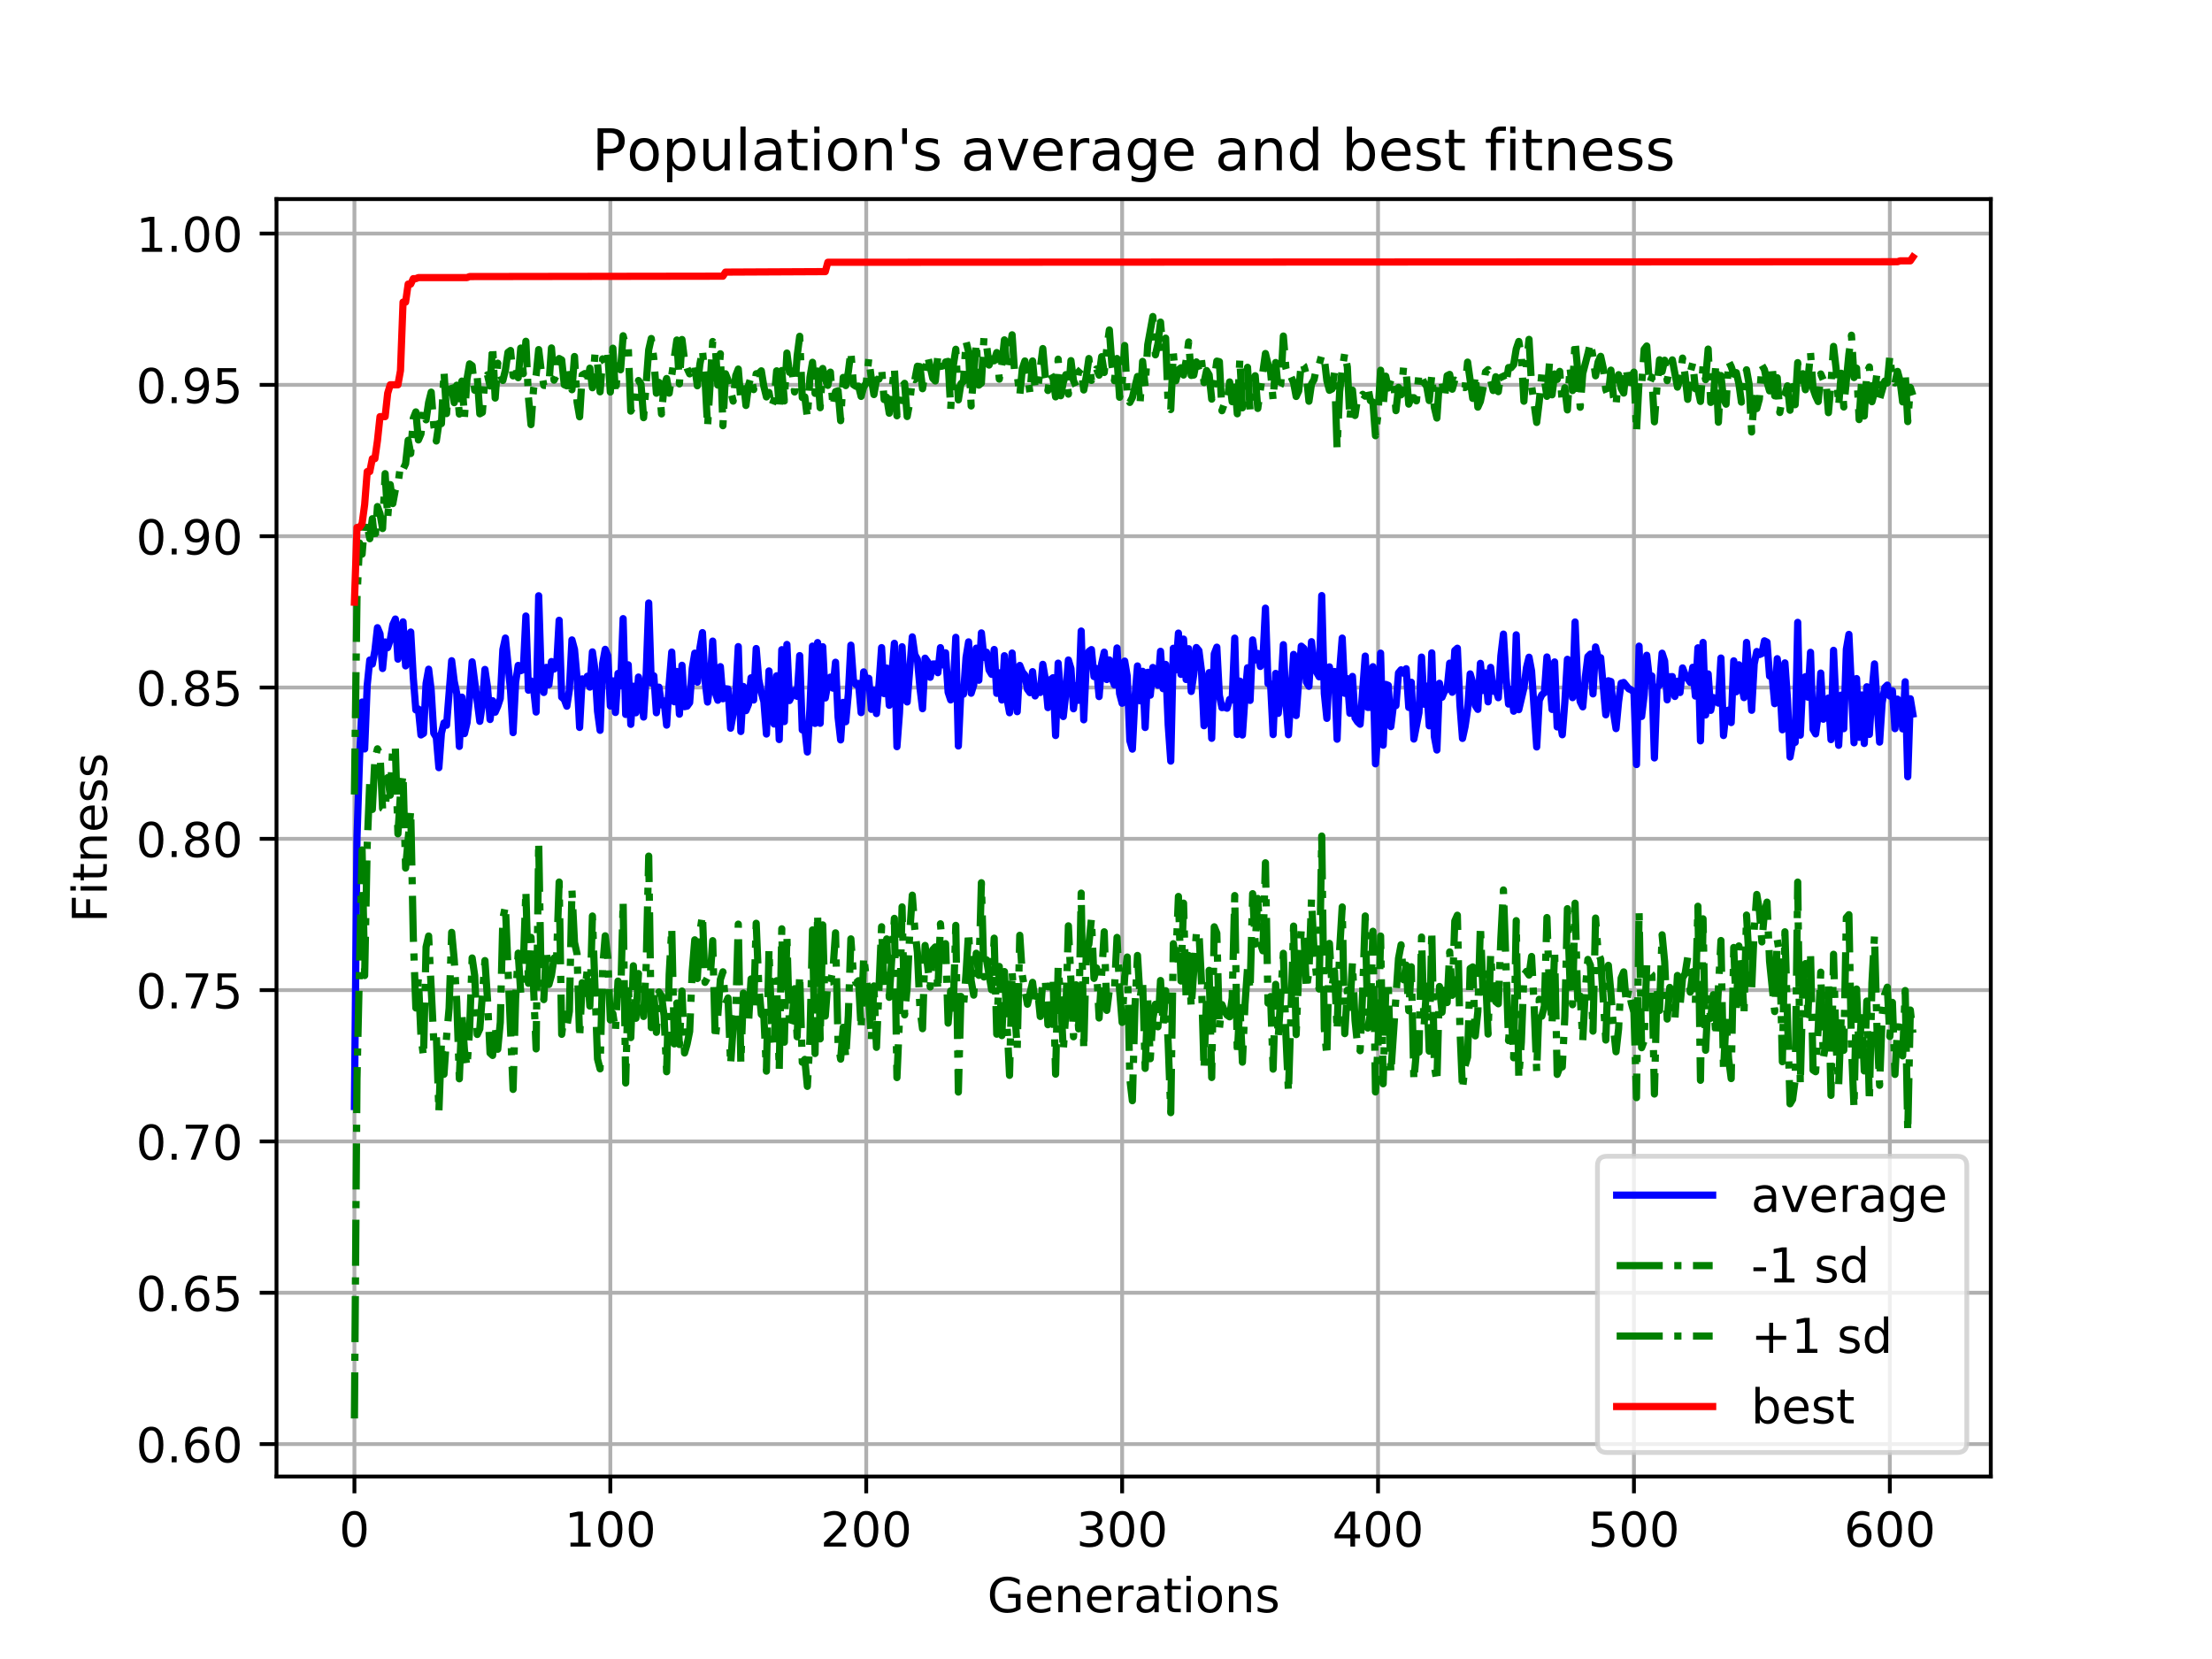 <?xml version="1.0" encoding="utf-8" standalone="no"?>
<!DOCTYPE svg PUBLIC "-//W3C//DTD SVG 1.1//EN"
  "http://www.w3.org/Graphics/SVG/1.1/DTD/svg11.dtd">
<!-- Created with matplotlib (https://matplotlib.org/) -->
<svg height="345.6pt" version="1.1" viewBox="0 0 460.8 345.6" width="460.8pt" xmlns="http://www.w3.org/2000/svg" xmlns:xlink="http://www.w3.org/1999/xlink">
 <defs>
  <style type="text/css">
*{stroke-linecap:butt;stroke-linejoin:round;}
  </style>
 </defs>
 <g id="figure_1">
  <g id="patch_1">
   <path d="M 0 345.6 
L 460.8 345.6 
L 460.8 0 
L 0 0 
z
" style="fill:#ffffff;"/>
  </g>
  <g id="axes_1">
   <g id="patch_2">
    <path d="M 57.6 307.584 
L 414.72 307.584 
L 414.72 41.472 
L 57.6 41.472 
z
" style="fill:#ffffff;"/>
   </g>
   <g id="matplotlib.axis_1">
    <g id="xtick_1">
     <g id="line2d_1">
      <path clip-path="url(#p47a3f44661)" d="M 73.833 307.584 
L 73.833 41.472 
" style="fill:none;stroke:#b0b0b0;stroke-linecap:square;stroke-width:0.8;"/>
     </g>
     <g id="line2d_2">
      <defs>
       <path d="M 0 0 
L 0 3.5 
" id="me512afcab1" style="stroke:#000000;stroke-width:0.8;"/>
      </defs>
      <g>
       <use style="stroke:#000000;stroke-width:0.8;" x="73.833" xlink:href="#me512afcab1" y="307.584"/>
      </g>
     </g>
     <g id="text_1">
      <!-- 0 -->
      <defs>
       <path d="M 31.781 66.406 
Q 24.172 66.406 20.328 58.906 
Q 16.5 51.422 16.5 36.375 
Q 16.5 21.391 20.328 13.891 
Q 24.172 6.391 31.781 6.391 
Q 39.453 6.391 43.281 13.891 
Q 47.125 21.391 47.125 36.375 
Q 47.125 51.422 43.281 58.906 
Q 39.453 66.406 31.781 66.406 
z
M 31.781 74.219 
Q 44.047 74.219 50.516 64.516 
Q 56.984 54.828 56.984 36.375 
Q 56.984 17.969 50.516 8.266 
Q 44.047 -1.422 31.781 -1.422 
Q 19.531 -1.422 13.062 8.266 
Q 6.594 17.969 6.594 36.375 
Q 6.594 54.828 13.062 64.516 
Q 19.531 74.219 31.781 74.219 
z
" id="DejaVuSans-48"/>
      </defs>
      <g transform="translate(70.651 322.182)scale(0.1 -0.1)">
       <use xlink:href="#DejaVuSans-48"/>
      </g>
     </g>
    </g>
    <g id="xtick_2">
     <g id="line2d_3">
      <path clip-path="url(#p47a3f44661)" d="M 127.142 307.584 
L 127.142 41.472 
" style="fill:none;stroke:#b0b0b0;stroke-linecap:square;stroke-width:0.8;"/>
     </g>
     <g id="line2d_4">
      <g>
       <use style="stroke:#000000;stroke-width:0.8;" x="127.142" xlink:href="#me512afcab1" y="307.584"/>
      </g>
     </g>
     <g id="text_2">
      <!-- 100 -->
      <defs>
       <path d="M 12.406 8.297 
L 28.516 8.297 
L 28.516 63.922 
L 10.984 60.406 
L 10.984 69.391 
L 28.422 72.906 
L 38.281 72.906 
L 38.281 8.297 
L 54.391 8.297 
L 54.391 0 
L 12.406 0 
z
" id="DejaVuSans-49"/>
      </defs>
      <g transform="translate(117.598 322.182)scale(0.1 -0.1)">
       <use xlink:href="#DejaVuSans-49"/>
       <use x="63.623" xlink:href="#DejaVuSans-48"/>
       <use x="127.246" xlink:href="#DejaVuSans-48"/>
      </g>
     </g>
    </g>
    <g id="xtick_3">
     <g id="line2d_5">
      <path clip-path="url(#p47a3f44661)" d="M 180.452 307.584 
L 180.452 41.472 
" style="fill:none;stroke:#b0b0b0;stroke-linecap:square;stroke-width:0.8;"/>
     </g>
     <g id="line2d_6">
      <g>
       <use style="stroke:#000000;stroke-width:0.8;" x="180.452" xlink:href="#me512afcab1" y="307.584"/>
      </g>
     </g>
     <g id="text_3">
      <!-- 200 -->
      <defs>
       <path d="M 19.188 8.297 
L 53.609 8.297 
L 53.609 0 
L 7.328 0 
L 7.328 8.297 
Q 12.938 14.109 22.625 23.891 
Q 32.328 33.688 34.812 36.531 
Q 39.547 41.844 41.422 45.531 
Q 43.312 49.219 43.312 52.781 
Q 43.312 58.594 39.234 62.25 
Q 35.156 65.922 28.609 65.922 
Q 23.969 65.922 18.812 64.312 
Q 13.672 62.703 7.812 59.422 
L 7.812 69.391 
Q 13.766 71.781 18.938 73 
Q 24.125 74.219 28.422 74.219 
Q 39.75 74.219 46.484 68.547 
Q 53.219 62.891 53.219 53.422 
Q 53.219 48.922 51.531 44.891 
Q 49.859 40.875 45.406 35.406 
Q 44.188 33.984 37.641 27.219 
Q 31.109 20.453 19.188 8.297 
z
" id="DejaVuSans-50"/>
      </defs>
      <g transform="translate(170.908 322.182)scale(0.1 -0.1)">
       <use xlink:href="#DejaVuSans-50"/>
       <use x="63.623" xlink:href="#DejaVuSans-48"/>
       <use x="127.246" xlink:href="#DejaVuSans-48"/>
      </g>
     </g>
    </g>
    <g id="xtick_4">
     <g id="line2d_7">
      <path clip-path="url(#p47a3f44661)" d="M 233.761 307.584 
L 233.761 41.472 
" style="fill:none;stroke:#b0b0b0;stroke-linecap:square;stroke-width:0.8;"/>
     </g>
     <g id="line2d_8">
      <g>
       <use style="stroke:#000000;stroke-width:0.8;" x="233.761" xlink:href="#me512afcab1" y="307.584"/>
      </g>
     </g>
     <g id="text_4">
      <!-- 300 -->
      <defs>
       <path d="M 40.578 39.312 
Q 47.656 37.797 51.625 33 
Q 55.609 28.219 55.609 21.188 
Q 55.609 10.406 48.188 4.484 
Q 40.766 -1.422 27.094 -1.422 
Q 22.516 -1.422 17.656 -0.516 
Q 12.797 0.391 7.625 2.203 
L 7.625 11.719 
Q 11.719 9.328 16.594 8.109 
Q 21.484 6.891 26.812 6.891 
Q 36.078 6.891 40.938 10.547 
Q 45.797 14.203 45.797 21.188 
Q 45.797 27.641 41.281 31.266 
Q 36.766 34.906 28.719 34.906 
L 20.219 34.906 
L 20.219 43.016 
L 29.109 43.016 
Q 36.375 43.016 40.234 45.922 
Q 44.094 48.828 44.094 54.297 
Q 44.094 59.906 40.109 62.906 
Q 36.141 65.922 28.719 65.922 
Q 24.656 65.922 20.016 65.031 
Q 15.375 64.156 9.812 62.312 
L 9.812 71.094 
Q 15.438 72.656 20.344 73.438 
Q 25.25 74.219 29.594 74.219 
Q 40.828 74.219 47.359 69.109 
Q 53.906 64.016 53.906 55.328 
Q 53.906 49.266 50.438 45.094 
Q 46.969 40.922 40.578 39.312 
z
" id="DejaVuSans-51"/>
      </defs>
      <g transform="translate(224.217 322.182)scale(0.1 -0.1)">
       <use xlink:href="#DejaVuSans-51"/>
       <use x="63.623" xlink:href="#DejaVuSans-48"/>
       <use x="127.246" xlink:href="#DejaVuSans-48"/>
      </g>
     </g>
    </g>
    <g id="xtick_5">
     <g id="line2d_9">
      <path clip-path="url(#p47a3f44661)" d="M 287.071 307.584 
L 287.071 41.472 
" style="fill:none;stroke:#b0b0b0;stroke-linecap:square;stroke-width:0.8;"/>
     </g>
     <g id="line2d_10">
      <g>
       <use style="stroke:#000000;stroke-width:0.8;" x="287.071" xlink:href="#me512afcab1" y="307.584"/>
      </g>
     </g>
     <g id="text_5">
      <!-- 400 -->
      <defs>
       <path d="M 37.797 64.312 
L 12.891 25.391 
L 37.797 25.391 
z
M 35.203 72.906 
L 47.609 72.906 
L 47.609 25.391 
L 58.016 25.391 
L 58.016 17.188 
L 47.609 17.188 
L 47.609 0 
L 37.797 0 
L 37.797 17.188 
L 4.891 17.188 
L 4.891 26.703 
z
" id="DejaVuSans-52"/>
      </defs>
      <g transform="translate(277.527 322.182)scale(0.1 -0.1)">
       <use xlink:href="#DejaVuSans-52"/>
       <use x="63.623" xlink:href="#DejaVuSans-48"/>
       <use x="127.246" xlink:href="#DejaVuSans-48"/>
      </g>
     </g>
    </g>
    <g id="xtick_6">
     <g id="line2d_11">
      <path clip-path="url(#p47a3f44661)" d="M 340.38 307.584 
L 340.38 41.472 
" style="fill:none;stroke:#b0b0b0;stroke-linecap:square;stroke-width:0.8;"/>
     </g>
     <g id="line2d_12">
      <g>
       <use style="stroke:#000000;stroke-width:0.8;" x="340.38" xlink:href="#me512afcab1" y="307.584"/>
      </g>
     </g>
     <g id="text_6">
      <!-- 500 -->
      <defs>
       <path d="M 10.797 72.906 
L 49.516 72.906 
L 49.516 64.594 
L 19.828 64.594 
L 19.828 46.734 
Q 21.969 47.469 24.109 47.828 
Q 26.266 48.188 28.422 48.188 
Q 40.625 48.188 47.75 41.5 
Q 54.891 34.812 54.891 23.391 
Q 54.891 11.625 47.562 5.094 
Q 40.234 -1.422 26.906 -1.422 
Q 22.312 -1.422 17.547 -0.641 
Q 12.797 0.141 7.719 1.703 
L 7.719 11.625 
Q 12.109 9.234 16.797 8.062 
Q 21.484 6.891 26.703 6.891 
Q 35.156 6.891 40.078 11.328 
Q 45.016 15.766 45.016 23.391 
Q 45.016 31 40.078 35.438 
Q 35.156 39.891 26.703 39.891 
Q 22.75 39.891 18.812 39.016 
Q 14.891 38.141 10.797 36.281 
z
" id="DejaVuSans-53"/>
      </defs>
      <g transform="translate(330.836 322.182)scale(0.1 -0.1)">
       <use xlink:href="#DejaVuSans-53"/>
       <use x="63.623" xlink:href="#DejaVuSans-48"/>
       <use x="127.246" xlink:href="#DejaVuSans-48"/>
      </g>
     </g>
    </g>
    <g id="xtick_7">
     <g id="line2d_13">
      <path clip-path="url(#p47a3f44661)" d="M 393.689 307.584 
L 393.689 41.472 
" style="fill:none;stroke:#b0b0b0;stroke-linecap:square;stroke-width:0.8;"/>
     </g>
     <g id="line2d_14">
      <g>
       <use style="stroke:#000000;stroke-width:0.8;" x="393.689" xlink:href="#me512afcab1" y="307.584"/>
      </g>
     </g>
     <g id="text_7">
      <!-- 600 -->
      <defs>
       <path d="M 33.016 40.375 
Q 26.375 40.375 22.484 35.828 
Q 18.609 31.297 18.609 23.391 
Q 18.609 15.531 22.484 10.953 
Q 26.375 6.391 33.016 6.391 
Q 39.656 6.391 43.531 10.953 
Q 47.406 15.531 47.406 23.391 
Q 47.406 31.297 43.531 35.828 
Q 39.656 40.375 33.016 40.375 
z
M 52.594 71.297 
L 52.594 62.312 
Q 48.875 64.062 45.094 64.984 
Q 41.312 65.922 37.594 65.922 
Q 27.828 65.922 22.672 59.328 
Q 17.531 52.734 16.797 39.406 
Q 19.672 43.656 24.016 45.922 
Q 28.375 48.188 33.594 48.188 
Q 44.578 48.188 50.953 41.516 
Q 57.328 34.859 57.328 23.391 
Q 57.328 12.156 50.688 5.359 
Q 44.047 -1.422 33.016 -1.422 
Q 20.359 -1.422 13.672 8.266 
Q 6.984 17.969 6.984 36.375 
Q 6.984 53.656 15.188 63.938 
Q 23.391 74.219 37.203 74.219 
Q 40.922 74.219 44.703 73.484 
Q 48.484 72.75 52.594 71.297 
z
" id="DejaVuSans-54"/>
      </defs>
      <g transform="translate(384.146 322.182)scale(0.1 -0.1)">
       <use xlink:href="#DejaVuSans-54"/>
       <use x="63.623" xlink:href="#DejaVuSans-48"/>
       <use x="127.246" xlink:href="#DejaVuSans-48"/>
      </g>
     </g>
    </g>
    <g id="text_8">
     <!-- Generations -->
     <defs>
      <path d="M 59.516 10.406 
L 59.516 29.984 
L 43.406 29.984 
L 43.406 38.094 
L 69.281 38.094 
L 69.281 6.781 
Q 63.578 2.734 56.688 0.656 
Q 49.812 -1.422 42 -1.422 
Q 24.906 -1.422 15.25 8.562 
Q 5.609 18.562 5.609 36.375 
Q 5.609 54.25 15.25 64.234 
Q 24.906 74.219 42 74.219 
Q 49.125 74.219 55.547 72.453 
Q 61.969 70.703 67.391 67.281 
L 67.391 56.781 
Q 61.922 61.422 55.766 63.766 
Q 49.609 66.109 42.828 66.109 
Q 29.438 66.109 22.719 58.641 
Q 16.016 51.172 16.016 36.375 
Q 16.016 21.625 22.719 14.156 
Q 29.438 6.688 42.828 6.688 
Q 48.047 6.688 52.141 7.594 
Q 56.25 8.5 59.516 10.406 
z
" id="DejaVuSans-71"/>
      <path d="M 56.203 29.594 
L 56.203 25.203 
L 14.891 25.203 
Q 15.484 15.922 20.484 11.062 
Q 25.484 6.203 34.422 6.203 
Q 39.594 6.203 44.453 7.469 
Q 49.312 8.734 54.109 11.281 
L 54.109 2.781 
Q 49.266 0.734 44.188 -0.344 
Q 39.109 -1.422 33.891 -1.422 
Q 20.797 -1.422 13.156 6.188 
Q 5.516 13.812 5.516 26.812 
Q 5.516 40.234 12.766 48.109 
Q 20.016 56 32.328 56 
Q 43.359 56 49.781 48.891 
Q 56.203 41.797 56.203 29.594 
z
M 47.219 32.234 
Q 47.125 39.594 43.094 43.984 
Q 39.062 48.391 32.422 48.391 
Q 24.906 48.391 20.391 44.141 
Q 15.875 39.891 15.188 32.172 
z
" id="DejaVuSans-101"/>
      <path d="M 54.891 33.016 
L 54.891 0 
L 45.906 0 
L 45.906 32.719 
Q 45.906 40.484 42.875 44.328 
Q 39.844 48.188 33.797 48.188 
Q 26.516 48.188 22.312 43.547 
Q 18.109 38.922 18.109 30.906 
L 18.109 0 
L 9.078 0 
L 9.078 54.688 
L 18.109 54.688 
L 18.109 46.188 
Q 21.344 51.125 25.703 53.562 
Q 30.078 56 35.797 56 
Q 45.219 56 50.047 50.172 
Q 54.891 44.344 54.891 33.016 
z
" id="DejaVuSans-110"/>
      <path d="M 41.109 46.297 
Q 39.594 47.172 37.812 47.578 
Q 36.031 48 33.891 48 
Q 26.266 48 22.188 43.047 
Q 18.109 38.094 18.109 28.812 
L 18.109 0 
L 9.078 0 
L 9.078 54.688 
L 18.109 54.688 
L 18.109 46.188 
Q 20.953 51.172 25.484 53.578 
Q 30.031 56 36.531 56 
Q 37.453 56 38.578 55.875 
Q 39.703 55.766 41.062 55.516 
z
" id="DejaVuSans-114"/>
      <path d="M 34.281 27.484 
Q 23.391 27.484 19.188 25 
Q 14.984 22.516 14.984 16.5 
Q 14.984 11.719 18.141 8.906 
Q 21.297 6.109 26.703 6.109 
Q 34.188 6.109 38.703 11.406 
Q 43.219 16.703 43.219 25.484 
L 43.219 27.484 
z
M 52.203 31.203 
L 52.203 0 
L 43.219 0 
L 43.219 8.297 
Q 40.141 3.328 35.547 0.953 
Q 30.953 -1.422 24.312 -1.422 
Q 15.922 -1.422 10.953 3.297 
Q 6 8.016 6 15.922 
Q 6 25.141 12.172 29.828 
Q 18.359 34.516 30.609 34.516 
L 43.219 34.516 
L 43.219 35.406 
Q 43.219 41.609 39.141 45 
Q 35.062 48.391 27.688 48.391 
Q 23 48.391 18.547 47.266 
Q 14.109 46.141 10.016 43.891 
L 10.016 52.203 
Q 14.938 54.109 19.578 55.047 
Q 24.219 56 28.609 56 
Q 40.484 56 46.344 49.844 
Q 52.203 43.703 52.203 31.203 
z
" id="DejaVuSans-97"/>
      <path d="M 18.312 70.219 
L 18.312 54.688 
L 36.812 54.688 
L 36.812 47.703 
L 18.312 47.703 
L 18.312 18.016 
Q 18.312 11.328 20.141 9.422 
Q 21.969 7.516 27.594 7.516 
L 36.812 7.516 
L 36.812 0 
L 27.594 0 
Q 17.188 0 13.234 3.875 
Q 9.281 7.766 9.281 18.016 
L 9.281 47.703 
L 2.688 47.703 
L 2.688 54.688 
L 9.281 54.688 
L 9.281 70.219 
z
" id="DejaVuSans-116"/>
      <path d="M 9.422 54.688 
L 18.406 54.688 
L 18.406 0 
L 9.422 0 
z
M 9.422 75.984 
L 18.406 75.984 
L 18.406 64.594 
L 9.422 64.594 
z
" id="DejaVuSans-105"/>
      <path d="M 30.609 48.391 
Q 23.391 48.391 19.188 42.75 
Q 14.984 37.109 14.984 27.297 
Q 14.984 17.484 19.156 11.844 
Q 23.344 6.203 30.609 6.203 
Q 37.797 6.203 41.984 11.859 
Q 46.188 17.531 46.188 27.297 
Q 46.188 37.016 41.984 42.703 
Q 37.797 48.391 30.609 48.391 
z
M 30.609 56 
Q 42.328 56 49.016 48.375 
Q 55.719 40.766 55.719 27.297 
Q 55.719 13.875 49.016 6.219 
Q 42.328 -1.422 30.609 -1.422 
Q 18.844 -1.422 12.172 6.219 
Q 5.516 13.875 5.516 27.297 
Q 5.516 40.766 12.172 48.375 
Q 18.844 56 30.609 56 
z
" id="DejaVuSans-111"/>
      <path d="M 44.281 53.078 
L 44.281 44.578 
Q 40.484 46.531 36.375 47.5 
Q 32.281 48.484 27.875 48.484 
Q 21.188 48.484 17.844 46.438 
Q 14.5 44.391 14.5 40.281 
Q 14.5 37.156 16.891 35.375 
Q 19.281 33.594 26.516 31.984 
L 29.594 31.297 
Q 39.156 29.25 43.188 25.516 
Q 47.219 21.781 47.219 15.094 
Q 47.219 7.469 41.188 3.016 
Q 35.156 -1.422 24.609 -1.422 
Q 20.219 -1.422 15.453 -0.562 
Q 10.688 0.297 5.422 2 
L 5.422 11.281 
Q 10.406 8.688 15.234 7.391 
Q 20.062 6.109 24.812 6.109 
Q 31.156 6.109 34.562 8.281 
Q 37.984 10.453 37.984 14.406 
Q 37.984 18.062 35.516 20.016 
Q 33.062 21.969 24.703 23.781 
L 21.578 24.516 
Q 13.234 26.266 9.516 29.906 
Q 5.812 33.547 5.812 39.891 
Q 5.812 47.609 11.281 51.797 
Q 16.75 56 26.812 56 
Q 31.781 56 36.172 55.266 
Q 40.578 54.547 44.281 53.078 
z
" id="DejaVuSans-115"/>
     </defs>
     <g transform="translate(205.662 335.861)scale(0.1 -0.1)">
      <use xlink:href="#DejaVuSans-71"/>
      <use x="77.49" xlink:href="#DejaVuSans-101"/>
      <use x="139.014" xlink:href="#DejaVuSans-110"/>
      <use x="202.393" xlink:href="#DejaVuSans-101"/>
      <use x="263.916" xlink:href="#DejaVuSans-114"/>
      <use x="305.029" xlink:href="#DejaVuSans-97"/>
      <use x="366.309" xlink:href="#DejaVuSans-116"/>
      <use x="405.518" xlink:href="#DejaVuSans-105"/>
      <use x="433.301" xlink:href="#DejaVuSans-111"/>
      <use x="494.482" xlink:href="#DejaVuSans-110"/>
      <use x="557.861" xlink:href="#DejaVuSans-115"/>
     </g>
    </g>
   </g>
   <g id="matplotlib.axis_2">
    <g id="ytick_1">
     <g id="line2d_15">
      <path clip-path="url(#p47a3f44661)" d="M 57.6 300.825 
L 414.72 300.825 
" style="fill:none;stroke:#b0b0b0;stroke-linecap:square;stroke-width:0.8;"/>
     </g>
     <g id="line2d_16">
      <defs>
       <path d="M 0 0 
L -3.5 0 
" id="m70f34c1cf7" style="stroke:#000000;stroke-width:0.8;"/>
      </defs>
      <g>
       <use style="stroke:#000000;stroke-width:0.8;" x="57.6" xlink:href="#m70f34c1cf7" y="300.825"/>
      </g>
     </g>
     <g id="text_9">
      <!-- 0.60 -->
      <defs>
       <path d="M 10.688 12.406 
L 21 12.406 
L 21 0 
L 10.688 0 
z
" id="DejaVuSans-46"/>
      </defs>
      <g transform="translate(28.334 304.624)scale(0.1 -0.1)">
       <use xlink:href="#DejaVuSans-48"/>
       <use x="63.623" xlink:href="#DejaVuSans-46"/>
       <use x="95.41" xlink:href="#DejaVuSans-54"/>
       <use x="159.033" xlink:href="#DejaVuSans-48"/>
      </g>
     </g>
    </g>
    <g id="ytick_2">
     <g id="line2d_17">
      <path clip-path="url(#p47a3f44661)" d="M 57.6 269.304 
L 414.72 269.304 
" style="fill:none;stroke:#b0b0b0;stroke-linecap:square;stroke-width:0.8;"/>
     </g>
     <g id="line2d_18">
      <g>
       <use style="stroke:#000000;stroke-width:0.8;" x="57.6" xlink:href="#m70f34c1cf7" y="269.304"/>
      </g>
     </g>
     <g id="text_10">
      <!-- 0.65 -->
      <g transform="translate(28.334 273.104)scale(0.1 -0.1)">
       <use xlink:href="#DejaVuSans-48"/>
       <use x="63.623" xlink:href="#DejaVuSans-46"/>
       <use x="95.41" xlink:href="#DejaVuSans-54"/>
       <use x="159.033" xlink:href="#DejaVuSans-53"/>
      </g>
     </g>
    </g>
    <g id="ytick_3">
     <g id="line2d_19">
      <path clip-path="url(#p47a3f44661)" d="M 57.6 237.783 
L 414.72 237.783 
" style="fill:none;stroke:#b0b0b0;stroke-linecap:square;stroke-width:0.8;"/>
     </g>
     <g id="line2d_20">
      <g>
       <use style="stroke:#000000;stroke-width:0.8;" x="57.6" xlink:href="#m70f34c1cf7" y="237.783"/>
      </g>
     </g>
     <g id="text_11">
      <!-- 0.70 -->
      <defs>
       <path d="M 8.203 72.906 
L 55.078 72.906 
L 55.078 68.703 
L 28.609 0 
L 18.312 0 
L 43.219 64.594 
L 8.203 64.594 
z
" id="DejaVuSans-55"/>
      </defs>
      <g transform="translate(28.334 241.583)scale(0.1 -0.1)">
       <use xlink:href="#DejaVuSans-48"/>
       <use x="63.623" xlink:href="#DejaVuSans-46"/>
       <use x="95.41" xlink:href="#DejaVuSans-55"/>
       <use x="159.033" xlink:href="#DejaVuSans-48"/>
      </g>
     </g>
    </g>
    <g id="ytick_4">
     <g id="line2d_21">
      <path clip-path="url(#p47a3f44661)" d="M 57.6 206.262 
L 414.72 206.262 
" style="fill:none;stroke:#b0b0b0;stroke-linecap:square;stroke-width:0.8;"/>
     </g>
     <g id="line2d_22">
      <g>
       <use style="stroke:#000000;stroke-width:0.8;" x="57.6" xlink:href="#m70f34c1cf7" y="206.262"/>
      </g>
     </g>
     <g id="text_12">
      <!-- 0.75 -->
      <g transform="translate(28.334 210.062)scale(0.1 -0.1)">
       <use xlink:href="#DejaVuSans-48"/>
       <use x="63.623" xlink:href="#DejaVuSans-46"/>
       <use x="95.41" xlink:href="#DejaVuSans-55"/>
       <use x="159.033" xlink:href="#DejaVuSans-53"/>
      </g>
     </g>
    </g>
    <g id="ytick_5">
     <g id="line2d_23">
      <path clip-path="url(#p47a3f44661)" d="M 57.6 174.741 
L 414.72 174.741 
" style="fill:none;stroke:#b0b0b0;stroke-linecap:square;stroke-width:0.8;"/>
     </g>
     <g id="line2d_24">
      <g>
       <use style="stroke:#000000;stroke-width:0.8;" x="57.6" xlink:href="#m70f34c1cf7" y="174.741"/>
      </g>
     </g>
     <g id="text_13">
      <!-- 0.80 -->
      <defs>
       <path d="M 31.781 34.625 
Q 24.75 34.625 20.719 30.859 
Q 16.703 27.094 16.703 20.516 
Q 16.703 13.922 20.719 10.156 
Q 24.75 6.391 31.781 6.391 
Q 38.812 6.391 42.859 10.172 
Q 46.922 13.969 46.922 20.516 
Q 46.922 27.094 42.891 30.859 
Q 38.875 34.625 31.781 34.625 
z
M 21.922 38.812 
Q 15.578 40.375 12.031 44.719 
Q 8.5 49.078 8.5 55.328 
Q 8.5 64.062 14.719 69.141 
Q 20.953 74.219 31.781 74.219 
Q 42.672 74.219 48.875 69.141 
Q 55.078 64.062 55.078 55.328 
Q 55.078 49.078 51.531 44.719 
Q 48 40.375 41.703 38.812 
Q 48.828 37.156 52.797 32.312 
Q 56.781 27.484 56.781 20.516 
Q 56.781 9.906 50.312 4.234 
Q 43.844 -1.422 31.781 -1.422 
Q 19.734 -1.422 13.25 4.234 
Q 6.781 9.906 6.781 20.516 
Q 6.781 27.484 10.781 32.312 
Q 14.797 37.156 21.922 38.812 
z
M 18.312 54.391 
Q 18.312 48.734 21.844 45.562 
Q 25.391 42.391 31.781 42.391 
Q 38.141 42.391 41.719 45.562 
Q 45.312 48.734 45.312 54.391 
Q 45.312 60.062 41.719 63.234 
Q 38.141 66.406 31.781 66.406 
Q 25.391 66.406 21.844 63.234 
Q 18.312 60.062 18.312 54.391 
z
" id="DejaVuSans-56"/>
      </defs>
      <g transform="translate(28.334 178.541)scale(0.1 -0.1)">
       <use xlink:href="#DejaVuSans-48"/>
       <use x="63.623" xlink:href="#DejaVuSans-46"/>
       <use x="95.41" xlink:href="#DejaVuSans-56"/>
       <use x="159.033" xlink:href="#DejaVuSans-48"/>
      </g>
     </g>
    </g>
    <g id="ytick_6">
     <g id="line2d_25">
      <path clip-path="url(#p47a3f44661)" d="M 57.6 143.22 
L 414.72 143.22 
" style="fill:none;stroke:#b0b0b0;stroke-linecap:square;stroke-width:0.8;"/>
     </g>
     <g id="line2d_26">
      <g>
       <use style="stroke:#000000;stroke-width:0.8;" x="57.6" xlink:href="#m70f34c1cf7" y="143.22"/>
      </g>
     </g>
     <g id="text_14">
      <!-- 0.85 -->
      <g transform="translate(28.334 147.02)scale(0.1 -0.1)">
       <use xlink:href="#DejaVuSans-48"/>
       <use x="63.623" xlink:href="#DejaVuSans-46"/>
       <use x="95.41" xlink:href="#DejaVuSans-56"/>
       <use x="159.033" xlink:href="#DejaVuSans-53"/>
      </g>
     </g>
    </g>
    <g id="ytick_7">
     <g id="line2d_27">
      <path clip-path="url(#p47a3f44661)" d="M 57.6 111.699 
L 414.72 111.699 
" style="fill:none;stroke:#b0b0b0;stroke-linecap:square;stroke-width:0.8;"/>
     </g>
     <g id="line2d_28">
      <g>
       <use style="stroke:#000000;stroke-width:0.8;" x="57.6" xlink:href="#m70f34c1cf7" y="111.699"/>
      </g>
     </g>
     <g id="text_15">
      <!-- 0.90 -->
      <defs>
       <path d="M 10.984 1.516 
L 10.984 10.5 
Q 14.703 8.734 18.5 7.812 
Q 22.312 6.891 25.984 6.891 
Q 35.75 6.891 40.891 13.453 
Q 46.047 20.016 46.781 33.406 
Q 43.953 29.203 39.594 26.953 
Q 35.25 24.703 29.984 24.703 
Q 19.047 24.703 12.672 31.312 
Q 6.297 37.938 6.297 49.422 
Q 6.297 60.641 12.938 67.422 
Q 19.578 74.219 30.609 74.219 
Q 43.266 74.219 49.922 64.516 
Q 56.594 54.828 56.594 36.375 
Q 56.594 19.141 48.406 8.859 
Q 40.234 -1.422 26.422 -1.422 
Q 22.703 -1.422 18.891 -0.688 
Q 15.094 0.047 10.984 1.516 
z
M 30.609 32.422 
Q 37.25 32.422 41.125 36.953 
Q 45.016 41.5 45.016 49.422 
Q 45.016 57.281 41.125 61.844 
Q 37.25 66.406 30.609 66.406 
Q 23.969 66.406 20.094 61.844 
Q 16.219 57.281 16.219 49.422 
Q 16.219 41.5 20.094 36.953 
Q 23.969 32.422 30.609 32.422 
z
" id="DejaVuSans-57"/>
      </defs>
      <g transform="translate(28.334 115.499)scale(0.1 -0.1)">
       <use xlink:href="#DejaVuSans-48"/>
       <use x="63.623" xlink:href="#DejaVuSans-46"/>
       <use x="95.41" xlink:href="#DejaVuSans-57"/>
       <use x="159.033" xlink:href="#DejaVuSans-48"/>
      </g>
     </g>
    </g>
    <g id="ytick_8">
     <g id="line2d_29">
      <path clip-path="url(#p47a3f44661)" d="M 57.6 80.178 
L 414.72 80.178 
" style="fill:none;stroke:#b0b0b0;stroke-linecap:square;stroke-width:0.8;"/>
     </g>
     <g id="line2d_30">
      <g>
       <use style="stroke:#000000;stroke-width:0.8;" x="57.6" xlink:href="#m70f34c1cf7" y="80.178"/>
      </g>
     </g>
     <g id="text_16">
      <!-- 0.95 -->
      <g transform="translate(28.334 83.978)scale(0.1 -0.1)">
       <use xlink:href="#DejaVuSans-48"/>
       <use x="63.623" xlink:href="#DejaVuSans-46"/>
       <use x="95.41" xlink:href="#DejaVuSans-57"/>
       <use x="159.033" xlink:href="#DejaVuSans-53"/>
      </g>
     </g>
    </g>
    <g id="ytick_9">
     <g id="line2d_31">
      <path clip-path="url(#p47a3f44661)" d="M 57.6 48.657 
L 414.72 48.657 
" style="fill:none;stroke:#b0b0b0;stroke-linecap:square;stroke-width:0.8;"/>
     </g>
     <g id="line2d_32">
      <g>
       <use style="stroke:#000000;stroke-width:0.8;" x="57.6" xlink:href="#m70f34c1cf7" y="48.657"/>
      </g>
     </g>
     <g id="text_17">
      <!-- 1.00 -->
      <g transform="translate(28.334 52.457)scale(0.1 -0.1)">
       <use xlink:href="#DejaVuSans-49"/>
       <use x="63.623" xlink:href="#DejaVuSans-46"/>
       <use x="95.41" xlink:href="#DejaVuSans-48"/>
       <use x="159.033" xlink:href="#DejaVuSans-48"/>
      </g>
     </g>
    </g>
    <g id="text_18">
     <!-- Fitness -->
     <defs>
      <path d="M 9.812 72.906 
L 51.703 72.906 
L 51.703 64.594 
L 19.672 64.594 
L 19.672 43.109 
L 48.578 43.109 
L 48.578 34.812 
L 19.672 34.812 
L 19.672 0 
L 9.812 0 
z
" id="DejaVuSans-70"/>
     </defs>
     <g transform="translate(22.255 192.202)rotate(-90)scale(0.1 -0.1)">
      <use xlink:href="#DejaVuSans-70"/>
      <use x="57.41" xlink:href="#DejaVuSans-105"/>
      <use x="85.193" xlink:href="#DejaVuSans-116"/>
      <use x="124.402" xlink:href="#DejaVuSans-110"/>
      <use x="187.781" xlink:href="#DejaVuSans-101"/>
      <use x="249.305" xlink:href="#DejaVuSans-115"/>
      <use x="301.404" xlink:href="#DejaVuSans-115"/>
     </g>
    </g>
   </g>
   <g id="line2d_33">
    <path clip-path="url(#p47a3f44661)" d="M 73.833 230.503 
L 74.366 174.722 
L 74.899 158.022 
L 75.432 146.252 
L 75.965 156.018 
L 76.498 142.732 
L 77.031 137.496 
L 77.564 138.339 
L 78.097 135.534 
L 78.631 130.759 
L 79.164 132.03 
L 79.697 139.267 
L 80.23 133.731 
L 80.763 134.923 
L 81.296 133.306 
L 81.829 130.143 
L 82.362 128.954 
L 82.895 137.314 
L 83.428 131.15 
L 83.962 129.54 
L 84.495 138.719 
L 85.028 133.05 
L 85.561 131.662 
L 86.094 141.136 
L 86.627 147.89 
L 87.16 147.705 
L 87.693 153.106 
L 88.226 152.776 
L 88.759 142.366 
L 89.292 139.406 
L 89.826 143.818 
L 90.359 152.741 
L 90.892 153.615 
L 91.425 159.921 
L 91.958 152.725 
L 92.491 150.593 
L 93.024 151.087 
L 94.09 137.64 
L 94.623 141.922 
L 95.157 144.526 
L 95.69 155.496 
L 96.223 145.228 
L 96.756 152.83 
L 97.289 150.573 
L 97.822 145.228 
L 98.355 137.873 
L 99.954 150.27 
L 100.487 146.693 
L 101.021 139.453 
L 101.554 143.123 
L 102.087 149.888 
L 102.62 145.971 
L 103.153 148.362 
L 103.686 147.12 
L 104.219 145.51 
L 104.752 135.324 
L 105.285 132.918 
L 106.351 143.779 
L 106.885 152.625 
L 107.418 142.108 
L 107.951 138.619 
L 108.484 139.724 
L 109.017 139.471 
L 109.55 128.327 
L 110.083 143.785 
L 110.616 141.859 
L 111.149 143.366 
L 111.682 148.336 
L 112.216 124.104 
L 112.749 141.196 
L 113.282 144.258 
L 113.815 139.026 
L 114.348 142.645 
L 114.881 137.814 
L 115.414 139.386 
L 115.947 138.823 
L 116.48 129.213 
L 117.013 145.225 
L 117.546 145.696 
L 118.08 147.117 
L 118.613 143.711 
L 119.146 133.306 
L 119.679 135.287 
L 120.212 141.236 
L 120.745 151.535 
L 121.278 141.423 
L 121.811 142.394 
L 122.344 140.881 
L 122.877 143.138 
L 123.411 135.798 
L 123.944 139.497 
L 124.477 148.19 
L 125.01 152.144 
L 125.543 138.181 
L 126.076 135.267 
L 126.609 136.564 
L 127.142 147.073 
L 127.675 141.832 
L 128.208 148.423 
L 128.741 140.285 
L 129.275 142.867 
L 129.808 128.872 
L 130.341 148.834 
L 130.874 138.491 
L 131.407 150.896 
L 131.94 142.938 
L 132.473 148.486 
L 133.006 141.04 
L 133.539 144.213 
L 134.072 149.38 
L 134.605 140.581 
L 135.139 125.606 
L 135.672 142.286 
L 136.205 140.781 
L 136.738 148.482 
L 137.271 143.146 
L 137.804 146.834 
L 138.337 146.018 
L 138.87 151.058 
L 139.403 142.448 
L 139.936 135.837 
L 140.47 146.195 
L 141.003 139.886 
L 141.536 148.779 
L 142.069 138.589 
L 142.602 147.208 
L 143.135 147.107 
L 143.668 146.374 
L 144.201 139.23 
L 144.734 136.064 
L 145.267 142.106 
L 145.8 135.001 
L 146.334 131.783 
L 146.867 141.753 
L 147.4 146.254 
L 147.933 142.253 
L 148.466 133.549 
L 148.999 144.265 
L 149.532 145.878 
L 150.065 138.873 
L 150.598 145.565 
L 151.131 143.474 
L 151.665 143.538 
L 152.198 151.7 
L 152.731 148.753 
L 153.264 144.683 
L 153.797 134.697 
L 154.33 152.384 
L 154.863 143.01 
L 155.396 148.04 
L 155.929 146.716 
L 156.462 141.2 
L 156.995 145.83 
L 157.529 135.098 
L 158.062 141.545 
L 158.595 144.273 
L 159.128 146.155 
L 159.661 152.913 
L 160.194 139.769 
L 160.727 148.893 
L 161.26 150.829 
L 161.793 140.774 
L 162.326 154.061 
L 162.86 135.338 
L 163.393 150.322 
L 163.926 134.25 
L 164.459 145.94 
L 165.525 143.81 
L 166.058 145.065 
L 166.591 136.573 
L 167.124 152.053 
L 167.657 151.684 
L 168.19 156.659 
L 168.724 147.537 
L 169.257 134.596 
L 169.79 150.705 
L 170.323 133.858 
L 170.856 150.68 
L 171.389 134.718 
L 171.922 145.404 
L 172.455 142.45 
L 172.988 141.053 
L 173.521 143.352 
L 174.054 137.957 
L 174.588 149.409 
L 175.121 154.138 
L 175.654 146.318 
L 176.187 150.349 
L 176.72 144.556 
L 177.253 134.399 
L 177.786 141.672 
L 178.319 142.627 
L 178.852 142.368 
L 179.385 148.457 
L 179.919 139.967 
L 180.452 141.847 
L 180.985 141.31 
L 181.518 147.774 
L 182.051 143.792 
L 182.584 148.649 
L 183.117 142.497 
L 183.65 134.912 
L 184.183 144.491 
L 184.716 139.174 
L 185.249 146.924 
L 186.316 134.011 
L 186.849 155.55 
L 187.382 148.476 
L 187.915 134.727 
L 188.448 145.637 
L 188.981 146.232 
L 190.047 132.672 
L 190.58 136.39 
L 191.114 137.344 
L 191.647 143.318 
L 192.18 147.639 
L 192.713 137.11 
L 193.246 137.866 
L 193.779 141.097 
L 194.312 138.324 
L 194.845 138.314 
L 195.378 140.138 
L 195.911 134.915 
L 196.444 138.508 
L 196.978 135.991 
L 197.511 144.212 
L 198.044 145.808 
L 198.577 143.134 
L 199.11 132.765 
L 199.643 155.403 
L 200.176 143.759 
L 200.709 144.615 
L 201.242 136.975 
L 201.775 133.708 
L 202.309 144.416 
L 202.842 142.689 
L 203.375 135.024 
L 203.908 141.707 
L 204.441 131.841 
L 204.974 136.936 
L 205.507 135.864 
L 206.04 139.575 
L 206.573 140.475 
L 207.106 135.299 
L 207.639 144.443 
L 208.173 140.157 
L 208.706 145.82 
L 209.239 136.596 
L 209.772 145.567 
L 210.305 148.479 
L 210.838 136.038 
L 211.371 144.311 
L 211.904 148.257 
L 212.437 138.619 
L 212.97 139.987 
L 213.503 140.626 
L 214.037 143.576 
L 214.57 144.299 
L 215.103 139.916 
L 215.636 144.979 
L 216.169 143.718 
L 216.702 144.26 
L 217.235 138.392 
L 217.768 141.519 
L 218.301 147.41 
L 218.834 141.585 
L 219.368 141.182 
L 219.901 153.221 
L 220.434 138.144 
L 220.967 145.125 
L 221.5 149.27 
L 222.033 144.481 
L 222.566 137.488 
L 223.099 139.274 
L 223.632 147.653 
L 224.165 142.821 
L 224.698 145.896 
L 225.232 131.455 
L 225.765 149.95 
L 226.298 138.211 
L 226.831 135.706 
L 227.364 135.318 
L 227.897 140.946 
L 228.43 139.253 
L 228.963 145.11 
L 229.496 138.237 
L 230.029 135.854 
L 230.563 141.56 
L 231.096 137.474 
L 231.629 141.291 
L 232.162 142.696 
L 232.695 134.982 
L 233.228 144.481 
L 233.761 146.507 
L 234.294 137.715 
L 234.827 140.877 
L 235.36 154.28 
L 235.893 156.059 
L 236.427 145.371 
L 236.96 138.729 
L 237.493 146 
L 238.026 139.844 
L 238.559 151.552 
L 239.092 140.052 
L 239.625 144.82 
L 240.158 139.044 
L 240.691 141.555 
L 241.224 142.75 
L 241.757 135.677 
L 242.291 143.464 
L 242.824 138.408 
L 243.357 151.048 
L 243.89 158.553 
L 244.423 135.048 
L 244.956 139.553 
L 245.489 131.88 
L 246.022 140.488 
L 246.555 133.134 
L 247.088 141.555 
L 247.622 135.135 
L 248.155 144.04 
L 248.688 140.439 
L 249.221 134.891 
L 249.754 135.533 
L 250.287 139.718 
L 250.82 151.186 
L 251.353 142.237 
L 251.886 140.115 
L 252.419 153.807 
L 252.952 136.204 
L 253.486 134.816 
L 254.019 144.868 
L 254.552 147.416 
L 255.085 147.321 
L 255.618 147.537 
L 256.151 145.697 
L 256.684 145.794 
L 257.217 132.933 
L 257.75 152.999 
L 258.283 141.889 
L 258.817 153.117 
L 259.35 145.285 
L 259.883 139.103 
L 260.416 145.911 
L 260.949 133.305 
L 261.482 137.468 
L 262.015 136.124 
L 262.548 138.834 
L 263.081 137.479 
L 263.614 126.688 
L 264.147 142.413 
L 264.681 142.479 
L 265.214 153.025 
L 265.747 140.285 
L 266.28 148.609 
L 266.813 143.644 
L 267.346 134.298 
L 267.879 146.16 
L 268.412 153.059 
L 269.478 136.324 
L 270.012 149.059 
L 271.078 134.609 
L 271.611 135.067 
L 272.144 142.073 
L 272.677 142.971 
L 273.21 133.674 
L 273.743 138.607 
L 274.276 140.032 
L 274.809 140.993 
L 275.342 124.064 
L 275.876 144.45 
L 276.409 149.652 
L 276.942 138.92 
L 277.475 143.275 
L 278.008 139.882 
L 278.541 153.995 
L 279.074 139.692 
L 279.607 132.924 
L 280.14 144.437 
L 280.673 141.362 
L 281.206 148.595 
L 281.74 140.909 
L 282.273 149.557 
L 282.806 150.373 
L 283.339 150.872 
L 284.405 136.673 
L 284.938 147.374 
L 285.471 147.351 
L 286.004 138.883 
L 286.537 159.121 
L 287.071 151.924 
L 287.604 136.057 
L 288.137 155.23 
L 288.67 142.568 
L 289.203 142.775 
L 289.736 151.373 
L 290.269 147.014 
L 290.802 146.989 
L 291.335 140.175 
L 291.868 139.535 
L 292.401 140.242 
L 292.935 139.307 
L 293.468 147.373 
L 294.001 142.122 
L 294.534 153.96 
L 295.6 148.464 
L 296.133 136.88 
L 296.666 146.701 
L 297.199 142.933 
L 297.732 151.205 
L 298.266 136.003 
L 298.799 153.451 
L 299.332 156.244 
L 299.865 142.34 
L 300.398 145.256 
L 300.931 143.968 
L 301.464 143.559 
L 301.997 138.146 
L 302.53 144.213 
L 303.063 135.52 
L 303.596 135.035 
L 304.13 146.857 
L 304.663 153.829 
L 305.196 151.385 
L 305.729 147.814 
L 306.262 140.386 
L 306.795 142.211 
L 307.328 146.973 
L 307.861 147.777 
L 308.394 138.186 
L 308.927 143.848 
L 309.46 140.182 
L 309.994 146.207 
L 310.527 139.026 
L 311.06 143.985 
L 311.593 143.575 
L 312.126 145.351 
L 312.659 136.602 
L 313.192 132.092 
L 313.725 141.145 
L 314.258 146.672 
L 314.791 143.597 
L 315.325 148.159 
L 315.858 132.245 
L 316.391 147.843 
L 317.457 143.342 
L 317.99 139.09 
L 318.523 136.909 
L 319.056 139.784 
L 320.122 155.609 
L 320.655 145.903 
L 321.189 144.74 
L 321.722 144.301 
L 322.255 136.854 
L 322.788 141.242 
L 323.321 147.788 
L 323.854 137.89 
L 324.387 151.432 
L 324.92 149.868 
L 325.453 153.064 
L 325.986 146.226 
L 326.52 137.344 
L 327.053 140.437 
L 327.586 145.334 
L 328.119 129.57 
L 328.652 142.514 
L 329.185 146.162 
L 329.718 147.253 
L 330.251 141.07 
L 330.784 136.782 
L 331.317 136.254 
L 331.85 144.554 
L 332.384 134.768 
L 332.917 136.95 
L 333.45 137.014 
L 334.516 148.907 
L 335.049 141.814 
L 335.582 141.971 
L 336.115 148.412 
L 336.648 151.784 
L 337.181 146.19 
L 337.715 142.326 
L 338.248 142.174 
L 339.314 143.5 
L 339.847 143.732 
L 340.38 144.195 
L 340.913 159.273 
L 341.446 134.603 
L 341.979 149.256 
L 342.512 144.784 
L 343.045 136.503 
L 343.579 141.227 
L 344.112 140.811 
L 344.645 157.892 
L 345.178 143.187 
L 345.711 142.725 
L 346.244 136.069 
L 346.777 137.698 
L 347.31 145.792 
L 347.843 140.983 
L 348.376 140.946 
L 348.909 145.087 
L 349.443 141.925 
L 349.976 144.271 
L 350.509 139.141 
L 351.042 140.535 
L 352.108 142.159 
L 352.641 139.005 
L 353.174 144.999 
L 353.707 134.949 
L 354.24 154.337 
L 354.774 133.829 
L 355.307 148.941 
L 355.84 140.388 
L 356.373 147.984 
L 356.906 145.316 
L 357.972 146.476 
L 358.505 137.076 
L 359.038 153.224 
L 359.571 148.13 
L 360.104 147.922 
L 360.638 150.526 
L 361.171 137.662 
L 361.704 144.105 
L 362.237 138.478 
L 362.77 142.475 
L 363.303 145.329 
L 363.836 133.827 
L 364.369 140.104 
L 364.902 147.968 
L 365.435 138.305 
L 365.969 135.722 
L 366.502 136.368 
L 367.035 136.147 
L 367.568 133.496 
L 368.101 133.768 
L 368.634 140.847 
L 369.167 140.919 
L 369.7 146.591 
L 370.233 137.218 
L 370.766 142.507 
L 371.299 152.032 
L 371.833 138.091 
L 372.366 145.651 
L 372.899 157.702 
L 373.432 154.789 
L 373.965 154.65 
L 374.498 129.648 
L 375.031 153.149 
L 375.564 141.679 
L 376.097 140.963 
L 376.63 145.237 
L 377.163 135.888 
L 377.697 151.946 
L 378.23 152.885 
L 378.763 148.948 
L 379.296 140.21 
L 379.829 149.829 
L 380.362 148.282 
L 380.895 145.407 
L 381.428 154.074 
L 381.961 135.477 
L 382.494 147.349 
L 383.028 155.262 
L 383.561 144.807 
L 384.094 151.793 
L 384.627 135.247 
L 385.16 132.156 
L 386.226 154.723 
L 386.759 141.36 
L 387.292 153.605 
L 387.825 144.772 
L 388.358 154.881 
L 388.892 143.062 
L 389.425 152.988 
L 389.958 144.225 
L 390.491 138.302 
L 391.557 154.598 
L 392.09 146.389 
L 392.623 143.266 
L 393.156 142.721 
L 393.689 145.005 
L 394.223 143.898 
L 394.756 151.794 
L 395.289 145.639 
L 395.822 146.647 
L 396.355 151.842 
L 396.888 142.022 
L 397.421 161.811 
L 397.954 145.558 
L 398.487 148.75 
L 398.487 148.75 
" style="fill:none;stroke:#0000ff;stroke-linecap:square;stroke-width:1.5;"/>
   </g>
   <g id="line2d_34">
    <path clip-path="url(#p47a3f44661)" d="M 73.833 295.488 
L 74.366 224.802 
L 75.432 177.06 
L 75.965 203.226 
L 76.498 176.047 
L 77.031 162.769 
L 77.564 168.622 
L 78.097 158.147 
L 78.631 155.993 
L 79.164 157.046 
L 79.697 168.431 
L 80.23 168.792 
L 80.763 161.992 
L 81.296 165.658 
L 81.829 155.385 
L 82.362 155.889 
L 82.895 173.7 
L 83.428 165.319 
L 83.962 161.329 
L 84.495 180.831 
L 85.561 168.843 
L 86.094 195.129 
L 86.627 209.977 
L 87.16 203.759 
L 87.693 215.811 
L 88.226 220.121 
L 88.759 197.272 
L 89.292 194.989 
L 90.359 216.838 
L 90.892 215.359 
L 91.425 231.639 
L 91.958 217.2 
L 92.491 223.793 
L 93.024 216.014 
L 93.557 210.027 
L 94.09 194.227 
L 94.623 199.961 
L 95.157 208.804 
L 95.69 224.736 
L 96.223 211.071 
L 96.756 218.782 
L 97.289 222.233 
L 97.822 214.655 
L 98.355 199.563 
L 98.888 203.239 
L 99.421 215.5 
L 99.954 214.337 
L 101.021 200.106 
L 101.554 208.168 
L 102.087 219.372 
L 102.62 219.868 
L 103.153 213.799 
L 103.686 218.586 
L 104.219 212.976 
L 104.752 191.392 
L 105.285 188.745 
L 106.351 214.549 
L 106.885 226.945 
L 107.418 207.979 
L 107.951 198.556 
L 108.484 206.938 
L 109.017 201.095 
L 109.55 185.562 
L 110.083 204.838 
L 110.616 195.265 
L 111.149 205.706 
L 111.682 218.507 
L 112.216 175.387 
L 112.749 205.106 
L 113.282 208.237 
L 113.815 197.741 
L 114.348 205.089 
L 114.881 203.146 
L 115.414 199.579 
L 115.947 199.555 
L 116.48 183.744 
L 117.013 215.47 
L 117.546 211.246 
L 118.08 213.859 
L 118.613 210.662 
L 119.146 185.428 
L 119.679 196.311 
L 120.212 198.727 
L 120.745 216.243 
L 121.278 204.72 
L 121.811 206.965 
L 122.344 201.901 
L 122.877 209.581 
L 123.411 190.82 
L 124.477 220.606 
L 125.01 222.662 
L 125.543 201.61 
L 126.076 194.944 
L 126.609 199.492 
L 127.142 212.476 
L 127.675 211.127 
L 128.208 214.767 
L 128.741 204.378 
L 129.275 208.697 
L 129.808 187.803 
L 130.341 225.614 
L 130.874 204.763 
L 131.407 216.151 
L 131.94 201.193 
L 132.473 212.129 
L 133.006 202.81 
L 133.539 208.38 
L 134.072 211.751 
L 134.605 201.27 
L 135.139 178.34 
L 135.672 214.056 
L 136.205 206.791 
L 136.738 215.053 
L 137.271 206.635 
L 137.804 207.44 
L 138.337 211.567 
L 138.87 223.264 
L 139.403 202.991 
L 139.936 193.326 
L 140.47 217.467 
L 141.003 208.944 
L 141.536 217.588 
L 142.069 206.453 
L 142.602 219.353 
L 143.135 217.484 
L 143.668 214.868 
L 144.201 202.325 
L 144.734 195.783 
L 145.267 203.847 
L 145.8 194.129 
L 146.334 190.659 
L 146.867 204.646 
L 147.4 203.642 
L 147.933 203.815 
L 148.466 195.957 
L 148.999 216.53 
L 149.532 211.528 
L 150.065 204.049 
L 150.598 202.447 
L 151.131 209.088 
L 151.665 207.894 
L 152.198 221.785 
L 152.731 213.947 
L 153.264 211.105 
L 153.797 192.512 
L 154.33 221.45 
L 154.863 206.88 
L 155.396 211.613 
L 155.929 213.131 
L 156.462 203.935 
L 156.995 210.497 
L 157.529 192.334 
L 158.062 205.305 
L 158.595 211.298 
L 159.128 211.792 
L 159.661 223.14 
L 160.194 197.781 
L 160.727 213.081 
L 161.26 218.368 
L 161.793 204.3 
L 162.326 222.94 
L 162.86 193.488 
L 163.393 217.114 
L 163.926 194.956 
L 164.459 214.316 
L 164.992 212.628 
L 165.525 205.963 
L 166.058 215.98 
L 166.591 203.093 
L 167.124 221.287 
L 167.657 220.693 
L 168.19 226.309 
L 168.724 216.442 
L 169.257 193.721 
L 169.79 219.463 
L 170.323 190.425 
L 170.856 216.424 
L 171.389 192.675 
L 171.922 211.667 
L 172.455 204.622 
L 172.988 204.588 
L 173.521 202.014 
L 174.054 194.326 
L 174.588 217.415 
L 175.121 220.642 
L 175.654 214.009 
L 176.187 220.372 
L 176.72 211.624 
L 177.253 195.585 
L 177.786 203.212 
L 178.319 204.779 
L 178.852 204.298 
L 179.385 214.337 
L 179.919 199.298 
L 180.985 207.943 
L 181.518 216.601 
L 182.051 205.387 
L 182.584 218.183 
L 183.65 193.056 
L 184.183 205.745 
L 184.716 195.595 
L 185.249 207.764 
L 186.316 191.313 
L 186.849 224.482 
L 187.382 212.22 
L 187.915 188.92 
L 188.448 211.423 
L 188.981 205.691 
L 189.514 194.389 
L 190.047 186.479 
L 190.58 193.685 
L 191.114 198.402 
L 191.647 210.258 
L 192.18 214.3 
L 192.713 196.954 
L 193.779 205.603 
L 194.312 197.841 
L 194.845 197.263 
L 195.378 206.351 
L 195.911 192.444 
L 196.444 198.926 
L 196.978 196.581 
L 197.511 213.14 
L 198.044 206.427 
L 198.577 210.02 
L 199.11 192.772 
L 199.643 227.498 
L 200.176 207.578 
L 200.709 209.781 
L 201.242 202.816 
L 201.775 194.114 
L 202.309 204.267 
L 202.842 207.306 
L 203.375 198.578 
L 203.908 203.18 
L 204.441 183.886 
L 204.974 203.525 
L 205.507 199.945 
L 206.573 206.196 
L 207.106 195.438 
L 207.639 215.442 
L 208.173 201.334 
L 208.706 215.736 
L 209.239 202.392 
L 210.305 224.011 
L 210.838 202.331 
L 211.904 218.447 
L 212.437 194.835 
L 212.97 203.186 
L 214.037 209.19 
L 215.103 204.64 
L 215.636 208.999 
L 216.169 206.363 
L 216.702 211.754 
L 217.235 204.172 
L 217.768 204.406 
L 218.301 213.469 
L 218.834 205.272 
L 219.368 203.52 
L 219.901 223.767 
L 220.434 201.47 
L 220.967 207.807 
L 221.5 218.877 
L 222.033 210.916 
L 222.566 192.867 
L 223.632 215.981 
L 224.165 205.151 
L 224.698 214.334 
L 225.232 186.045 
L 225.765 218.66 
L 226.298 198.004 
L 226.831 196.726 
L 227.364 191.383 
L 227.897 203.82 
L 228.43 201.641 
L 228.963 212.069 
L 230.029 194.109 
L 230.563 210.483 
L 231.096 206.214 
L 231.629 206.564 
L 232.162 206.086 
L 232.695 195.28 
L 233.228 206.202 
L 233.761 212.989 
L 234.294 203.457 
L 234.827 199.365 
L 235.36 224.724 
L 235.893 229.301 
L 236.427 210.076 
L 236.96 199.032 
L 237.493 207.937 
L 238.026 204.4 
L 238.559 222.569 
L 239.092 208.281 
L 239.625 220.554 
L 240.158 212.151 
L 240.691 209.194 
L 241.224 213.906 
L 241.757 204.255 
L 242.291 213.565 
L 242.824 206.377 
L 243.357 217.429 
L 243.89 231.789 
L 244.423 196.594 
L 244.956 199.781 
L 245.489 186.745 
L 246.022 204.362 
L 246.555 188.14 
L 247.088 207.96 
L 247.622 199.041 
L 248.155 209.868 
L 249.221 194.391 
L 249.754 193.967 
L 250.287 204.507 
L 250.82 222.677 
L 251.353 207.281 
L 251.886 202.142 
L 252.419 224.466 
L 252.952 193.07 
L 253.486 194.404 
L 254.019 214.393 
L 254.552 209.27 
L 255.085 210.621 
L 255.618 211.464 
L 256.151 211.828 
L 256.684 207.901 
L 257.217 186.562 
L 257.75 219.797 
L 258.283 209.027 
L 258.817 221.274 
L 259.35 209.273 
L 259.883 201.691 
L 260.416 206.268 
L 260.949 186.168 
L 261.482 196.667 
L 262.015 187.162 
L 262.548 196.493 
L 263.081 198.069 
L 263.614 179.736 
L 264.147 208.972 
L 264.681 207.599 
L 265.214 222.721 
L 265.747 205.055 
L 266.28 216.121 
L 267.346 198.593 
L 267.879 215.619 
L 268.412 227.523 
L 269.478 192.919 
L 270.012 215.525 
L 270.545 202.638 
L 271.078 193.628 
L 271.611 193.945 
L 272.144 206.044 
L 272.677 202.354 
L 273.21 187.369 
L 273.743 198.152 
L 274.276 203.546 
L 274.809 206.041 
L 275.342 174.161 
L 275.876 214.287 
L 276.409 219.995 
L 276.942 196.531 
L 277.475 205.516 
L 278.008 202.292 
L 278.541 214.668 
L 279.074 197.776 
L 279.607 188.932 
L 280.14 215.323 
L 280.673 206.264 
L 281.206 209.846 
L 281.74 200.546 
L 282.273 212.557 
L 282.806 217.765 
L 283.339 218.884 
L 283.872 206.544 
L 284.405 190.81 
L 284.938 214.162 
L 285.471 211.245 
L 286.004 193.997 
L 286.537 227.473 
L 287.071 217.681 
L 287.604 194.991 
L 288.137 225.775 
L 288.67 206.775 
L 289.203 204.711 
L 289.736 223.537 
L 291.335 199.659 
L 291.868 196.817 
L 292.401 204.111 
L 292.935 201.047 
L 293.468 210.56 
L 294.001 201.399 
L 294.534 225.078 
L 295.067 218.95 
L 295.6 219.177 
L 296.133 195.199 
L 296.666 213.652 
L 297.199 205.441 
L 297.732 218.971 
L 298.266 193.854 
L 298.799 222.039 
L 299.332 225.398 
L 299.865 205.501 
L 300.398 210.885 
L 300.931 205.091 
L 301.464 208.854 
L 301.997 198.297 
L 302.53 207.342 
L 303.063 191.853 
L 303.596 190.655 
L 304.13 214.235 
L 304.663 226.93 
L 305.196 222.03 
L 305.729 220.195 
L 306.262 201.761 
L 306.795 201.427 
L 307.328 215.798 
L 307.861 210.738 
L 308.394 192.76 
L 308.927 206.653 
L 309.46 202.884 
L 309.994 215.416 
L 310.527 198.754 
L 311.06 206.618 
L 311.593 208.671 
L 312.126 209.109 
L 312.659 195.45 
L 313.192 185.392 
L 314.258 216.78 
L 314.791 210.595 
L 315.325 220.356 
L 315.858 191.788 
L 316.391 224.554 
L 316.924 217.125 
L 317.457 203.102 
L 317.99 202.354 
L 318.523 203.123 
L 319.056 199.249 
L 319.589 209.573 
L 320.122 223.215 
L 320.655 208.177 
L 321.189 211.692 
L 321.722 209.568 
L 322.255 191.141 
L 322.788 206.95 
L 323.321 213.323 
L 323.854 197.879 
L 324.387 223.819 
L 324.92 222.373 
L 325.453 222.267 
L 325.986 211.686 
L 326.52 189.294 
L 327.053 204.408 
L 327.586 209.308 
L 328.119 188.154 
L 328.652 207.999 
L 329.185 207.48 
L 329.718 216.71 
L 330.251 206.197 
L 330.784 199.863 
L 331.317 201.081 
L 331.85 214.809 
L 332.384 191.248 
L 332.917 198.515 
L 333.45 199.798 
L 334.516 216.662 
L 335.049 201.095 
L 335.582 206.835 
L 336.115 214.143 
L 336.648 219.102 
L 337.181 214.329 
L 337.715 203.764 
L 338.248 202.461 
L 338.781 208.95 
L 339.314 206.117 
L 339.847 208.987 
L 340.38 210.875 
L 340.913 228.664 
L 341.446 189.845 
L 341.979 218.26 
L 342.512 216.811 
L 343.045 200.927 
L 343.579 202.529 
L 344.112 203.037 
L 344.645 227.908 
L 345.178 205.846 
L 345.711 210.502 
L 346.244 194.733 
L 346.777 200.355 
L 347.31 212.291 
L 347.843 205.692 
L 348.376 206.921 
L 348.909 212.503 
L 349.443 203.206 
L 349.976 209.584 
L 350.509 203.688 
L 351.042 202.831 
L 351.575 199.459 
L 352.108 206.685 
L 352.641 202.404 
L 353.174 209.014 
L 353.707 188.786 
L 354.24 225.044 
L 354.774 191.405 
L 355.307 218.79 
L 355.84 208.055 
L 356.373 212.132 
L 356.906 207.211 
L 357.439 215.906 
L 358.505 195.923 
L 359.038 223.236 
L 359.571 212.061 
L 360.104 220.569 
L 360.638 224.69 
L 361.171 197.377 
L 361.704 210.585 
L 362.237 197.056 
L 362.77 201.179 
L 363.303 211.323 
L 363.836 190.623 
L 364.369 200.178 
L 364.902 205.949 
L 365.435 193.611 
L 365.969 186.332 
L 366.502 189.584 
L 367.035 196.219 
L 367.568 189.986 
L 368.101 187.93 
L 368.634 200.265 
L 369.7 210.724 
L 370.233 195.746 
L 370.766 199.08 
L 371.299 221.176 
L 371.833 194.11 
L 372.899 229.942 
L 373.432 229.036 
L 373.965 224.993 
L 374.498 183.757 
L 375.031 225.882 
L 375.564 205.511 
L 376.097 200.738 
L 376.63 211.345 
L 377.163 198.341 
L 377.697 222.918 
L 378.23 223.26 
L 378.763 214.242 
L 379.296 202.517 
L 379.829 220.512 
L 380.362 217.34 
L 380.895 204.844 
L 381.428 228.176 
L 381.961 198.791 
L 382.494 217.916 
L 383.028 226.012 
L 383.561 211.856 
L 384.094 218.799 
L 384.627 191.16 
L 385.16 190.541 
L 385.693 217.951 
L 386.226 230.789 
L 386.759 206.027 
L 387.292 219.801 
L 387.825 210.497 
L 388.358 223.095 
L 388.892 208.539 
L 389.425 229.538 
L 389.958 204.759 
L 390.491 194.943 
L 391.024 214.835 
L 391.557 226.087 
L 392.09 211.443 
L 392.623 207.138 
L 393.156 205.647 
L 393.689 215.914 
L 394.223 208.812 
L 394.756 223.822 
L 395.289 213.905 
L 395.822 213.955 
L 396.355 219.962 
L 396.888 206.351 
L 397.421 235.792 
L 397.954 210.408 
L 398.487 215.17 
L 398.487 215.17 
" style="fill:none;stroke:#008000;stroke-dasharray:9.6,2.4,1.5,2.4;stroke-dashoffset:0;stroke-width:1.5;"/>
   </g>
   <g id="line2d_35">
    <path clip-path="url(#p47a3f44661)" d="M 73.833 165.518 
L 74.366 124.643 
L 74.899 113.113 
L 75.432 115.445 
L 75.965 108.811 
L 76.498 109.417 
L 77.031 112.223 
L 77.564 108.055 
L 78.097 112.922 
L 78.631 105.525 
L 79.164 107.015 
L 79.697 110.103 
L 80.23 98.67 
L 80.763 107.855 
L 81.296 100.955 
L 81.829 104.901 
L 82.362 102.019 
L 82.895 100.928 
L 83.428 96.981 
L 83.962 97.751 
L 84.495 96.608 
L 85.028 91.718 
L 85.561 94.48 
L 86.094 87.143 
L 86.627 85.804 
L 87.16 91.651 
L 87.693 90.402 
L 88.226 85.431 
L 88.759 87.46 
L 89.292 83.823 
L 89.826 81.69 
L 90.359 88.643 
L 90.892 91.871 
L 91.425 88.204 
L 91.958 88.25 
L 92.491 77.392 
L 93.024 86.159 
L 93.557 79.423 
L 94.09 81.053 
L 94.623 83.884 
L 95.157 80.248 
L 95.69 86.256 
L 96.223 79.385 
L 96.756 86.878 
L 97.289 78.912 
L 97.822 75.801 
L 98.355 76.184 
L 98.888 81.296 
L 99.421 78.612 
L 99.954 86.202 
L 100.487 85.907 
L 101.021 78.801 
L 101.554 78.079 
L 102.087 80.404 
L 102.62 72.074 
L 103.153 82.924 
L 103.686 75.655 
L 104.219 78.044 
L 104.752 79.256 
L 105.285 77.091 
L 105.818 73.402 
L 106.351 73.009 
L 106.885 78.306 
L 107.418 76.236 
L 107.951 78.682 
L 108.484 72.509 
L 109.017 77.847 
L 109.55 71.091 
L 110.083 82.732 
L 110.616 88.454 
L 111.149 81.027 
L 111.682 78.164 
L 112.216 72.822 
L 112.749 77.286 
L 113.282 80.279 
L 113.815 80.311 
L 114.348 80.2 
L 114.881 72.481 
L 115.414 79.194 
L 115.947 78.091 
L 116.48 74.683 
L 117.013 74.98 
L 117.546 80.145 
L 118.08 80.374 
L 118.613 76.76 
L 119.146 81.184 
L 119.679 74.263 
L 120.212 83.746 
L 120.745 86.827 
L 121.278 78.125 
L 121.811 77.822 
L 122.344 79.86 
L 122.877 76.695 
L 123.411 80.777 
L 123.944 73.729 
L 124.477 75.775 
L 125.01 81.626 
L 125.543 74.752 
L 126.076 75.589 
L 126.609 73.636 
L 127.142 81.669 
L 127.675 72.537 
L 128.208 82.078 
L 128.741 76.192 
L 129.275 77.037 
L 129.808 69.942 
L 130.341 72.055 
L 130.874 72.22 
L 131.407 85.641 
L 131.94 84.682 
L 132.473 84.843 
L 133.006 79.27 
L 133.539 80.047 
L 134.072 87.009 
L 135.139 72.873 
L 135.672 70.516 
L 136.205 74.772 
L 136.738 81.912 
L 137.271 79.658 
L 137.804 86.227 
L 138.337 80.47 
L 138.87 78.852 
L 139.403 81.906 
L 141.003 70.828 
L 141.536 79.969 
L 142.069 70.725 
L 142.602 75.062 
L 143.135 76.73 
L 143.668 77.88 
L 144.201 76.136 
L 144.734 76.344 
L 145.267 80.365 
L 145.8 75.873 
L 146.334 72.906 
L 146.867 78.859 
L 147.4 88.867 
L 148.466 71.141 
L 148.999 72 
L 149.532 80.228 
L 150.065 73.698 
L 150.598 88.682 
L 151.131 77.861 
L 151.665 79.183 
L 152.731 83.56 
L 153.264 78.26 
L 153.797 76.882 
L 154.33 83.318 
L 154.863 79.139 
L 155.396 84.467 
L 155.929 80.301 
L 156.462 78.464 
L 156.995 81.163 
L 157.529 77.863 
L 158.062 77.785 
L 158.595 77.248 
L 159.128 80.518 
L 159.661 82.686 
L 160.194 81.757 
L 160.727 84.706 
L 161.26 83.29 
L 161.793 77.249 
L 162.326 85.181 
L 162.86 77.188 
L 163.393 83.53 
L 163.926 73.545 
L 164.459 77.563 
L 164.992 77.284 
L 165.525 81.657 
L 166.058 74.15 
L 166.591 70.053 
L 167.124 82.819 
L 167.657 82.674 
L 168.19 87.01 
L 168.724 78.631 
L 169.257 75.47 
L 169.79 81.947 
L 170.323 77.292 
L 170.856 84.936 
L 171.389 76.76 
L 171.922 79.141 
L 172.455 80.277 
L 172.988 77.519 
L 173.521 84.69 
L 174.054 81.588 
L 174.588 81.403 
L 175.121 87.634 
L 175.654 78.627 
L 176.187 80.326 
L 176.72 77.487 
L 177.253 73.212 
L 177.786 80.133 
L 178.319 80.475 
L 178.852 80.438 
L 179.385 82.577 
L 179.919 80.637 
L 180.452 79.767 
L 180.985 74.677 
L 181.518 78.946 
L 182.051 82.197 
L 182.584 79.116 
L 183.117 78.965 
L 183.65 76.768 
L 184.183 83.236 
L 184.716 82.754 
L 185.249 86.083 
L 186.316 76.708 
L 186.849 86.618 
L 187.382 84.733 
L 187.915 80.533 
L 188.448 79.852 
L 188.981 86.772 
L 189.514 83.875 
L 190.047 78.865 
L 190.58 79.096 
L 191.114 76.286 
L 191.647 76.377 
L 192.18 80.978 
L 193.246 74.122 
L 194.312 78.806 
L 194.845 79.365 
L 195.378 73.926 
L 195.911 77.385 
L 196.444 78.091 
L 196.978 75.401 
L 197.511 75.283 
L 198.044 85.189 
L 198.577 76.248 
L 199.11 72.757 
L 199.643 83.308 
L 200.176 79.94 
L 200.709 79.449 
L 201.242 71.134 
L 201.775 73.302 
L 202.309 84.566 
L 203.375 71.47 
L 203.908 80.233 
L 204.441 79.796 
L 204.974 70.347 
L 205.507 71.783 
L 206.04 76.052 
L 206.573 74.754 
L 207.106 75.161 
L 207.639 73.445 
L 208.173 78.979 
L 208.706 75.903 
L 209.239 70.8 
L 209.772 76.753 
L 210.838 69.745 
L 211.371 77.766 
L 211.904 78.067 
L 212.437 82.404 
L 212.97 76.788 
L 213.503 75.193 
L 214.037 77.961 
L 214.57 81.869 
L 215.103 75.191 
L 215.636 80.959 
L 216.169 81.073 
L 217.235 72.611 
L 217.768 78.632 
L 218.301 81.35 
L 218.834 77.898 
L 219.368 78.844 
L 219.901 82.674 
L 220.434 74.818 
L 220.967 82.443 
L 221.5 79.663 
L 222.033 78.046 
L 222.566 82.11 
L 223.099 75.122 
L 223.632 79.325 
L 224.165 80.492 
L 224.698 77.458 
L 225.232 76.864 
L 225.765 81.24 
L 226.298 78.418 
L 226.831 74.686 
L 227.364 79.252 
L 228.43 76.864 
L 228.963 78.152 
L 229.496 74.297 
L 230.029 77.6 
L 230.563 72.636 
L 231.096 68.735 
L 231.629 76.018 
L 232.162 79.306 
L 232.695 74.684 
L 233.228 82.759 
L 233.761 80.025 
L 234.294 71.973 
L 234.827 82.39 
L 235.36 83.836 
L 235.893 82.817 
L 236.96 78.427 
L 237.493 84.062 
L 238.026 75.287 
L 238.559 80.534 
L 239.092 71.822 
L 240.158 65.937 
L 240.691 73.916 
L 241.224 71.594 
L 241.757 67.098 
L 242.291 73.364 
L 242.824 70.438 
L 243.357 84.668 
L 243.89 85.318 
L 244.423 73.503 
L 244.956 79.325 
L 245.489 77.016 
L 246.022 76.615 
L 246.555 78.128 
L 247.088 75.149 
L 247.622 71.228 
L 248.155 78.211 
L 248.688 78.131 
L 249.221 75.391 
L 249.754 77.098 
L 250.287 74.929 
L 250.82 79.695 
L 251.353 77.193 
L 251.886 78.087 
L 252.419 83.148 
L 253.486 75.228 
L 254.019 75.344 
L 254.552 85.561 
L 255.085 84.02 
L 255.618 83.611 
L 256.151 79.566 
L 256.684 83.687 
L 257.217 79.305 
L 257.75 86.2 
L 258.283 74.751 
L 258.817 84.96 
L 259.35 81.297 
L 259.883 76.515 
L 260.416 85.554 
L 260.949 80.442 
L 261.482 78.269 
L 262.015 85.086 
L 263.614 73.641 
L 264.147 75.854 
L 264.681 77.358 
L 265.214 83.328 
L 265.747 75.515 
L 266.28 81.097 
L 266.813 80.118 
L 267.346 70.003 
L 267.879 76.702 
L 268.412 78.595 
L 268.945 78.489 
L 269.478 79.728 
L 270.012 82.593 
L 270.545 81.435 
L 271.078 75.59 
L 271.611 76.189 
L 272.144 78.103 
L 272.677 83.588 
L 273.21 79.979 
L 273.743 79.061 
L 274.276 76.519 
L 274.809 75.944 
L 275.342 73.967 
L 275.876 74.614 
L 276.409 79.308 
L 276.942 81.309 
L 277.475 81.034 
L 278.008 77.472 
L 278.541 93.322 
L 279.074 81.608 
L 279.607 76.915 
L 280.14 73.551 
L 280.673 76.46 
L 281.206 87.344 
L 281.74 81.272 
L 282.273 86.556 
L 282.806 82.981 
L 283.339 82.86 
L 283.872 82.147 
L 284.405 82.536 
L 284.938 80.585 
L 285.471 83.456 
L 286.004 83.768 
L 286.537 90.769 
L 287.071 86.167 
L 287.604 77.123 
L 288.137 84.685 
L 288.67 78.361 
L 289.203 80.84 
L 289.736 79.209 
L 290.269 78.734 
L 290.802 85.547 
L 291.335 80.691 
L 291.868 82.253 
L 292.401 76.372 
L 292.935 77.566 
L 293.468 84.185 
L 294.001 82.844 
L 294.534 82.842 
L 295.067 83.511 
L 295.6 77.75 
L 296.133 78.562 
L 296.666 79.75 
L 297.199 80.425 
L 297.732 83.439 
L 298.266 78.151 
L 298.799 84.863 
L 299.332 87.09 
L 299.865 79.179 
L 300.398 79.627 
L 300.931 82.846 
L 301.464 78.264 
L 301.997 77.995 
L 302.53 81.083 
L 303.063 79.186 
L 303.596 79.415 
L 304.13 79.478 
L 304.663 80.729 
L 305.196 80.739 
L 305.729 75.432 
L 306.795 82.994 
L 307.328 78.148 
L 307.861 84.816 
L 308.394 83.612 
L 308.927 81.043 
L 309.46 77.479 
L 309.994 76.999 
L 311.06 81.353 
L 311.593 78.479 
L 312.126 81.593 
L 312.659 77.753 
L 313.725 79.973 
L 314.258 76.565 
L 314.791 76.599 
L 315.325 75.962 
L 315.858 72.702 
L 316.391 71.131 
L 316.924 74.178 
L 317.457 83.582 
L 317.99 75.826 
L 318.523 70.695 
L 319.056 80.319 
L 320.122 88.003 
L 320.655 83.629 
L 321.189 77.789 
L 321.722 79.035 
L 322.255 82.567 
L 322.788 75.534 
L 323.321 82.253 
L 323.854 77.9 
L 324.387 79.045 
L 324.92 77.363 
L 325.453 83.861 
L 325.986 80.766 
L 326.52 85.394 
L 327.053 76.466 
L 327.586 81.361 
L 328.119 70.987 
L 328.652 77.029 
L 329.185 84.845 
L 329.718 77.795 
L 330.784 73.702 
L 331.317 71.426 
L 331.85 74.299 
L 332.384 78.288 
L 332.917 75.384 
L 333.45 74.23 
L 333.983 76.645 
L 334.516 81.152 
L 335.049 82.533 
L 335.582 77.107 
L 336.115 82.681 
L 336.648 84.465 
L 337.181 78.051 
L 337.715 80.889 
L 338.248 81.887 
L 338.781 76.667 
L 339.314 80.883 
L 339.847 78.478 
L 340.38 77.515 
L 340.913 89.883 
L 341.446 79.362 
L 341.979 80.251 
L 342.512 72.757 
L 343.045 72.078 
L 343.579 79.926 
L 344.112 78.586 
L 344.645 87.875 
L 345.178 80.527 
L 345.711 74.948 
L 346.244 77.406 
L 346.777 75.041 
L 347.31 79.292 
L 347.843 76.273 
L 348.376 74.971 
L 349.443 80.645 
L 349.976 78.958 
L 350.509 74.594 
L 351.042 78.239 
L 351.575 83.198 
L 352.108 77.634 
L 352.641 75.605 
L 353.174 80.984 
L 353.707 81.112 
L 354.24 83.629 
L 354.774 76.252 
L 355.307 79.091 
L 355.84 72.722 
L 356.373 83.836 
L 356.906 83.421 
L 357.439 75.831 
L 357.972 87.955 
L 358.505 78.229 
L 359.038 83.213 
L 359.571 84.198 
L 360.104 75.275 
L 360.638 76.362 
L 361.171 77.948 
L 361.704 77.624 
L 362.237 79.9 
L 362.77 83.77 
L 363.303 79.335 
L 363.836 77.03 
L 364.369 80.029 
L 364.902 89.988 
L 365.435 82.999 
L 365.969 85.111 
L 366.502 83.151 
L 367.035 76.075 
L 367.568 77.007 
L 368.101 79.605 
L 368.634 81.43 
L 369.167 76.17 
L 369.7 82.458 
L 370.233 78.69 
L 370.766 85.934 
L 371.299 82.888 
L 371.833 82.071 
L 372.366 80.371 
L 372.899 85.462 
L 373.432 80.542 
L 373.965 84.308 
L 374.498 75.539 
L 375.031 80.416 
L 375.564 77.847 
L 376.097 81.189 
L 376.63 79.129 
L 377.163 73.436 
L 377.697 80.974 
L 378.23 82.509 
L 378.763 83.653 
L 379.296 77.902 
L 379.829 79.146 
L 380.362 79.224 
L 380.895 85.969 
L 381.428 79.971 
L 381.961 72.162 
L 382.494 76.782 
L 383.028 84.511 
L 383.561 77.757 
L 384.094 84.787 
L 385.16 73.77 
L 385.693 69.831 
L 386.226 78.657 
L 386.759 76.693 
L 387.292 87.409 
L 387.825 79.048 
L 388.358 86.667 
L 388.892 77.585 
L 389.425 76.438 
L 389.958 83.69 
L 390.491 81.661 
L 391.024 77.645 
L 391.557 83.11 
L 392.623 79.394 
L 393.156 79.794 
L 393.689 74.096 
L 394.223 78.985 
L 394.756 79.765 
L 395.289 77.372 
L 395.822 79.339 
L 396.355 83.723 
L 396.888 77.692 
L 397.421 87.83 
L 397.954 80.708 
L 398.487 82.33 
L 398.487 82.33 
" style="fill:none;stroke:#008000;stroke-dasharray:9.6,2.4,1.5,2.4;stroke-dashoffset:0;stroke-width:1.5;"/>
   </g>
   <g id="line2d_36">
    <path clip-path="url(#p47a3f44661)" d="M 73.833 125.442 
L 74.366 109.877 
L 74.899 109.877 
L 75.432 109.077 
L 75.965 105.11 
L 76.498 98.239 
L 77.031 98.239 
L 77.564 95.557 
L 78.097 95.557 
L 78.631 91.79 
L 79.164 86.79 
L 80.23 86.79 
L 80.763 81.912 
L 81.296 80.161 
L 82.895 80.161 
L 83.428 77.198 
L 83.962 62.933 
L 84.495 62.933 
L 85.028 59.179 
L 85.561 59.179 
L 86.094 58.05 
L 86.627 58.05 
L 87.16 57.827 
L 97.289 57.827 
L 97.822 57.613 
L 150.598 57.534 
L 151.131 56.685 
L 171.922 56.584 
L 172.455 54.635 
L 395.289 54.527 
L 395.822 54.337 
L 397.954 54.337 
L 398.487 53.568 
L 398.487 53.568 
" style="fill:none;stroke:#ff0000;stroke-linecap:square;stroke-width:1.5;"/>
   </g>
   <g id="patch_3">
    <path d="M 57.6 307.584 
L 57.6 41.472 
" style="fill:none;stroke:#000000;stroke-linecap:square;stroke-linejoin:miter;stroke-width:0.8;"/>
   </g>
   <g id="patch_4">
    <path d="M 414.72 307.584 
L 414.72 41.472 
" style="fill:none;stroke:#000000;stroke-linecap:square;stroke-linejoin:miter;stroke-width:0.8;"/>
   </g>
   <g id="patch_5">
    <path d="M 57.6 307.584 
L 414.72 307.584 
" style="fill:none;stroke:#000000;stroke-linecap:square;stroke-linejoin:miter;stroke-width:0.8;"/>
   </g>
   <g id="patch_6">
    <path d="M 57.6 41.472 
L 414.72 41.472 
" style="fill:none;stroke:#000000;stroke-linecap:square;stroke-linejoin:miter;stroke-width:0.8;"/>
   </g>
   <g id="text_19">
    <!-- Population's average and best fitness -->
    <defs>
     <path d="M 19.672 64.797 
L 19.672 37.406 
L 32.078 37.406 
Q 38.969 37.406 42.719 40.969 
Q 46.484 44.531 46.484 51.125 
Q 46.484 57.672 42.719 61.234 
Q 38.969 64.797 32.078 64.797 
z
M 9.812 72.906 
L 32.078 72.906 
Q 44.344 72.906 50.609 67.359 
Q 56.891 61.812 56.891 51.125 
Q 56.891 40.328 50.609 34.812 
Q 44.344 29.297 32.078 29.297 
L 19.672 29.297 
L 19.672 0 
L 9.812 0 
z
" id="DejaVuSans-80"/>
     <path d="M 18.109 8.203 
L 18.109 -20.797 
L 9.078 -20.797 
L 9.078 54.688 
L 18.109 54.688 
L 18.109 46.391 
Q 20.953 51.266 25.266 53.625 
Q 29.594 56 35.594 56 
Q 45.562 56 51.781 48.094 
Q 58.016 40.188 58.016 27.297 
Q 58.016 14.406 51.781 6.484 
Q 45.562 -1.422 35.594 -1.422 
Q 29.594 -1.422 25.266 0.953 
Q 20.953 3.328 18.109 8.203 
z
M 48.688 27.297 
Q 48.688 37.203 44.609 42.844 
Q 40.531 48.484 33.406 48.484 
Q 26.266 48.484 22.188 42.844 
Q 18.109 37.203 18.109 27.297 
Q 18.109 17.391 22.188 11.75 
Q 26.266 6.109 33.406 6.109 
Q 40.531 6.109 44.609 11.75 
Q 48.688 17.391 48.688 27.297 
z
" id="DejaVuSans-112"/>
     <path d="M 8.5 21.578 
L 8.5 54.688 
L 17.484 54.688 
L 17.484 21.922 
Q 17.484 14.156 20.5 10.266 
Q 23.531 6.391 29.594 6.391 
Q 36.859 6.391 41.078 11.031 
Q 45.312 15.672 45.312 23.688 
L 45.312 54.688 
L 54.297 54.688 
L 54.297 0 
L 45.312 0 
L 45.312 8.406 
Q 42.047 3.422 37.719 1 
Q 33.406 -1.422 27.688 -1.422 
Q 18.266 -1.422 13.375 4.438 
Q 8.5 10.297 8.5 21.578 
z
M 31.109 56 
z
" id="DejaVuSans-117"/>
     <path d="M 9.422 75.984 
L 18.406 75.984 
L 18.406 0 
L 9.422 0 
z
" id="DejaVuSans-108"/>
     <path d="M 17.922 72.906 
L 17.922 45.797 
L 9.625 45.797 
L 9.625 72.906 
z
" id="DejaVuSans-39"/>
     <path id="DejaVuSans-32"/>
     <path d="M 2.984 54.688 
L 12.5 54.688 
L 29.594 8.797 
L 46.688 54.688 
L 56.203 54.688 
L 35.688 0 
L 23.484 0 
z
" id="DejaVuSans-118"/>
     <path d="M 45.406 27.984 
Q 45.406 37.75 41.375 43.109 
Q 37.359 48.484 30.078 48.484 
Q 22.859 48.484 18.828 43.109 
Q 14.797 37.75 14.797 27.984 
Q 14.797 18.266 18.828 12.891 
Q 22.859 7.516 30.078 7.516 
Q 37.359 7.516 41.375 12.891 
Q 45.406 18.266 45.406 27.984 
z
M 54.391 6.781 
Q 54.391 -7.172 48.188 -13.984 
Q 42 -20.797 29.203 -20.797 
Q 24.469 -20.797 20.266 -20.094 
Q 16.062 -19.391 12.109 -17.922 
L 12.109 -9.188 
Q 16.062 -11.328 19.922 -12.344 
Q 23.781 -13.375 27.781 -13.375 
Q 36.625 -13.375 41.016 -8.766 
Q 45.406 -4.156 45.406 5.172 
L 45.406 9.625 
Q 42.625 4.781 38.281 2.391 
Q 33.938 0 27.875 0 
Q 17.828 0 11.672 7.656 
Q 5.516 15.328 5.516 27.984 
Q 5.516 40.672 11.672 48.328 
Q 17.828 56 27.875 56 
Q 33.938 56 38.281 53.609 
Q 42.625 51.219 45.406 46.391 
L 45.406 54.688 
L 54.391 54.688 
z
" id="DejaVuSans-103"/>
     <path d="M 45.406 46.391 
L 45.406 75.984 
L 54.391 75.984 
L 54.391 0 
L 45.406 0 
L 45.406 8.203 
Q 42.578 3.328 38.25 0.953 
Q 33.938 -1.422 27.875 -1.422 
Q 17.969 -1.422 11.734 6.484 
Q 5.516 14.406 5.516 27.297 
Q 5.516 40.188 11.734 48.094 
Q 17.969 56 27.875 56 
Q 33.938 56 38.25 53.625 
Q 42.578 51.266 45.406 46.391 
z
M 14.797 27.297 
Q 14.797 17.391 18.875 11.75 
Q 22.953 6.109 30.078 6.109 
Q 37.203 6.109 41.297 11.75 
Q 45.406 17.391 45.406 27.297 
Q 45.406 37.203 41.297 42.844 
Q 37.203 48.484 30.078 48.484 
Q 22.953 48.484 18.875 42.844 
Q 14.797 37.203 14.797 27.297 
z
" id="DejaVuSans-100"/>
     <path d="M 48.688 27.297 
Q 48.688 37.203 44.609 42.844 
Q 40.531 48.484 33.406 48.484 
Q 26.266 48.484 22.188 42.844 
Q 18.109 37.203 18.109 27.297 
Q 18.109 17.391 22.188 11.75 
Q 26.266 6.109 33.406 6.109 
Q 40.531 6.109 44.609 11.75 
Q 48.688 17.391 48.688 27.297 
z
M 18.109 46.391 
Q 20.953 51.266 25.266 53.625 
Q 29.594 56 35.594 56 
Q 45.562 56 51.781 48.094 
Q 58.016 40.188 58.016 27.297 
Q 58.016 14.406 51.781 6.484 
Q 45.562 -1.422 35.594 -1.422 
Q 29.594 -1.422 25.266 0.953 
Q 20.953 3.328 18.109 8.203 
L 18.109 0 
L 9.078 0 
L 9.078 75.984 
L 18.109 75.984 
z
" id="DejaVuSans-98"/>
     <path d="M 37.109 75.984 
L 37.109 68.5 
L 28.516 68.5 
Q 23.688 68.5 21.797 66.547 
Q 19.922 64.594 19.922 59.516 
L 19.922 54.688 
L 34.719 54.688 
L 34.719 47.703 
L 19.922 47.703 
L 19.922 0 
L 10.891 0 
L 10.891 47.703 
L 2.297 47.703 
L 2.297 54.688 
L 10.891 54.688 
L 10.891 58.5 
Q 10.891 67.625 15.141 71.797 
Q 19.391 75.984 28.609 75.984 
z
" id="DejaVuSans-102"/>
    </defs>
    <g transform="translate(123.315 35.472)scale(0.12 -0.12)">
     <use xlink:href="#DejaVuSans-80"/>
     <use x="60.256" xlink:href="#DejaVuSans-111"/>
     <use x="121.438" xlink:href="#DejaVuSans-112"/>
     <use x="184.914" xlink:href="#DejaVuSans-117"/>
     <use x="248.293" xlink:href="#DejaVuSans-108"/>
     <use x="276.076" xlink:href="#DejaVuSans-97"/>
     <use x="337.355" xlink:href="#DejaVuSans-116"/>
     <use x="376.564" xlink:href="#DejaVuSans-105"/>
     <use x="404.348" xlink:href="#DejaVuSans-111"/>
     <use x="465.529" xlink:href="#DejaVuSans-110"/>
     <use x="528.908" xlink:href="#DejaVuSans-39"/>
     <use x="556.398" xlink:href="#DejaVuSans-115"/>
     <use x="608.498" xlink:href="#DejaVuSans-32"/>
     <use x="640.285" xlink:href="#DejaVuSans-97"/>
     <use x="701.564" xlink:href="#DejaVuSans-118"/>
     <use x="760.744" xlink:href="#DejaVuSans-101"/>
     <use x="822.268" xlink:href="#DejaVuSans-114"/>
     <use x="863.381" xlink:href="#DejaVuSans-97"/>
     <use x="924.66" xlink:href="#DejaVuSans-103"/>
     <use x="988.137" xlink:href="#DejaVuSans-101"/>
     <use x="1049.66" xlink:href="#DejaVuSans-32"/>
     <use x="1081.447" xlink:href="#DejaVuSans-97"/>
     <use x="1142.727" xlink:href="#DejaVuSans-110"/>
     <use x="1206.105" xlink:href="#DejaVuSans-100"/>
     <use x="1269.582" xlink:href="#DejaVuSans-32"/>
     <use x="1301.369" xlink:href="#DejaVuSans-98"/>
     <use x="1364.846" xlink:href="#DejaVuSans-101"/>
     <use x="1426.369" xlink:href="#DejaVuSans-115"/>
     <use x="1478.469" xlink:href="#DejaVuSans-116"/>
     <use x="1517.678" xlink:href="#DejaVuSans-32"/>
     <use x="1549.465" xlink:href="#DejaVuSans-102"/>
     <use x="1584.67" xlink:href="#DejaVuSans-105"/>
     <use x="1612.453" xlink:href="#DejaVuSans-116"/>
     <use x="1651.662" xlink:href="#DejaVuSans-110"/>
     <use x="1715.041" xlink:href="#DejaVuSans-101"/>
     <use x="1776.564" xlink:href="#DejaVuSans-115"/>
     <use x="1828.664" xlink:href="#DejaVuSans-115"/>
    </g>
   </g>
   <g id="legend_1">
    <g id="patch_7">
     <path d="M 334.779 302.584 
L 407.72 302.584 
Q 409.72 302.584 409.72 300.584 
L 409.72 242.871 
Q 409.72 240.871 407.72 240.871 
L 334.779 240.871 
Q 332.779 240.871 332.779 242.871 
L 332.779 300.584 
Q 332.779 302.584 334.779 302.584 
z
" style="fill:#ffffff;opacity:0.8;stroke:#cccccc;stroke-linejoin:miter;"/>
    </g>
    <g id="line2d_37">
     <path d="M 336.779 248.97 
L 356.779 248.97 
" style="fill:none;stroke:#0000ff;stroke-linecap:square;stroke-width:1.5;"/>
    </g>
    <g id="line2d_38"/>
    <g id="text_20">
     <!-- average -->
     <g transform="translate(364.779 252.47)scale(0.1 -0.1)">
      <use xlink:href="#DejaVuSans-97"/>
      <use x="61.279" xlink:href="#DejaVuSans-118"/>
      <use x="120.459" xlink:href="#DejaVuSans-101"/>
      <use x="181.982" xlink:href="#DejaVuSans-114"/>
      <use x="223.096" xlink:href="#DejaVuSans-97"/>
      <use x="284.375" xlink:href="#DejaVuSans-103"/>
      <use x="347.852" xlink:href="#DejaVuSans-101"/>
     </g>
    </g>
    <g id="line2d_39">
     <path d="M 336.779 263.648 
L 356.779 263.648 
" style="fill:none;stroke:#008000;stroke-dasharray:9.6,2.4,1.5,2.4;stroke-dashoffset:0;stroke-width:1.5;"/>
    </g>
    <g id="line2d_40"/>
    <g id="text_21">
     <!-- -1 sd -->
     <defs>
      <path d="M 4.891 31.391 
L 31.203 31.391 
L 31.203 23.391 
L 4.891 23.391 
z
" id="DejaVuSans-45"/>
     </defs>
     <g transform="translate(364.779 267.148)scale(0.1 -0.1)">
      <use xlink:href="#DejaVuSans-45"/>
      <use x="36.084" xlink:href="#DejaVuSans-49"/>
      <use x="99.707" xlink:href="#DejaVuSans-32"/>
      <use x="131.494" xlink:href="#DejaVuSans-115"/>
      <use x="183.594" xlink:href="#DejaVuSans-100"/>
     </g>
    </g>
    <g id="line2d_41">
     <path d="M 336.779 278.326 
L 356.779 278.326 
" style="fill:none;stroke:#008000;stroke-dasharray:9.6,2.4,1.5,2.4;stroke-dashoffset:0;stroke-width:1.5;"/>
    </g>
    <g id="line2d_42"/>
    <g id="text_22">
     <!-- +1 sd -->
     <defs>
      <path d="M 46 62.703 
L 46 35.5 
L 73.188 35.5 
L 73.188 27.203 
L 46 27.203 
L 46 0 
L 37.797 0 
L 37.797 27.203 
L 10.594 27.203 
L 10.594 35.5 
L 37.797 35.5 
L 37.797 62.703 
z
" id="DejaVuSans-43"/>
     </defs>
     <g transform="translate(364.779 281.826)scale(0.1 -0.1)">
      <use xlink:href="#DejaVuSans-43"/>
      <use x="83.789" xlink:href="#DejaVuSans-49"/>
      <use x="147.412" xlink:href="#DejaVuSans-32"/>
      <use x="179.199" xlink:href="#DejaVuSans-115"/>
      <use x="231.299" xlink:href="#DejaVuSans-100"/>
     </g>
    </g>
    <g id="line2d_43">
     <path d="M 336.779 293.004 
L 356.779 293.004 
" style="fill:none;stroke:#ff0000;stroke-linecap:square;stroke-width:1.5;"/>
    </g>
    <g id="line2d_44"/>
    <g id="text_23">
     <!-- best -->
     <g transform="translate(364.779 296.504)scale(0.1 -0.1)">
      <use xlink:href="#DejaVuSans-98"/>
      <use x="63.477" xlink:href="#DejaVuSans-101"/>
      <use x="125" xlink:href="#DejaVuSans-115"/>
      <use x="177.1" xlink:href="#DejaVuSans-116"/>
     </g>
    </g>
   </g>
  </g>
 </g>
 <defs>
  <clipPath id="p47a3f44661">
   <rect height="266.112" width="357.12" x="57.6" y="41.472"/>
  </clipPath>
 </defs>
</svg>
